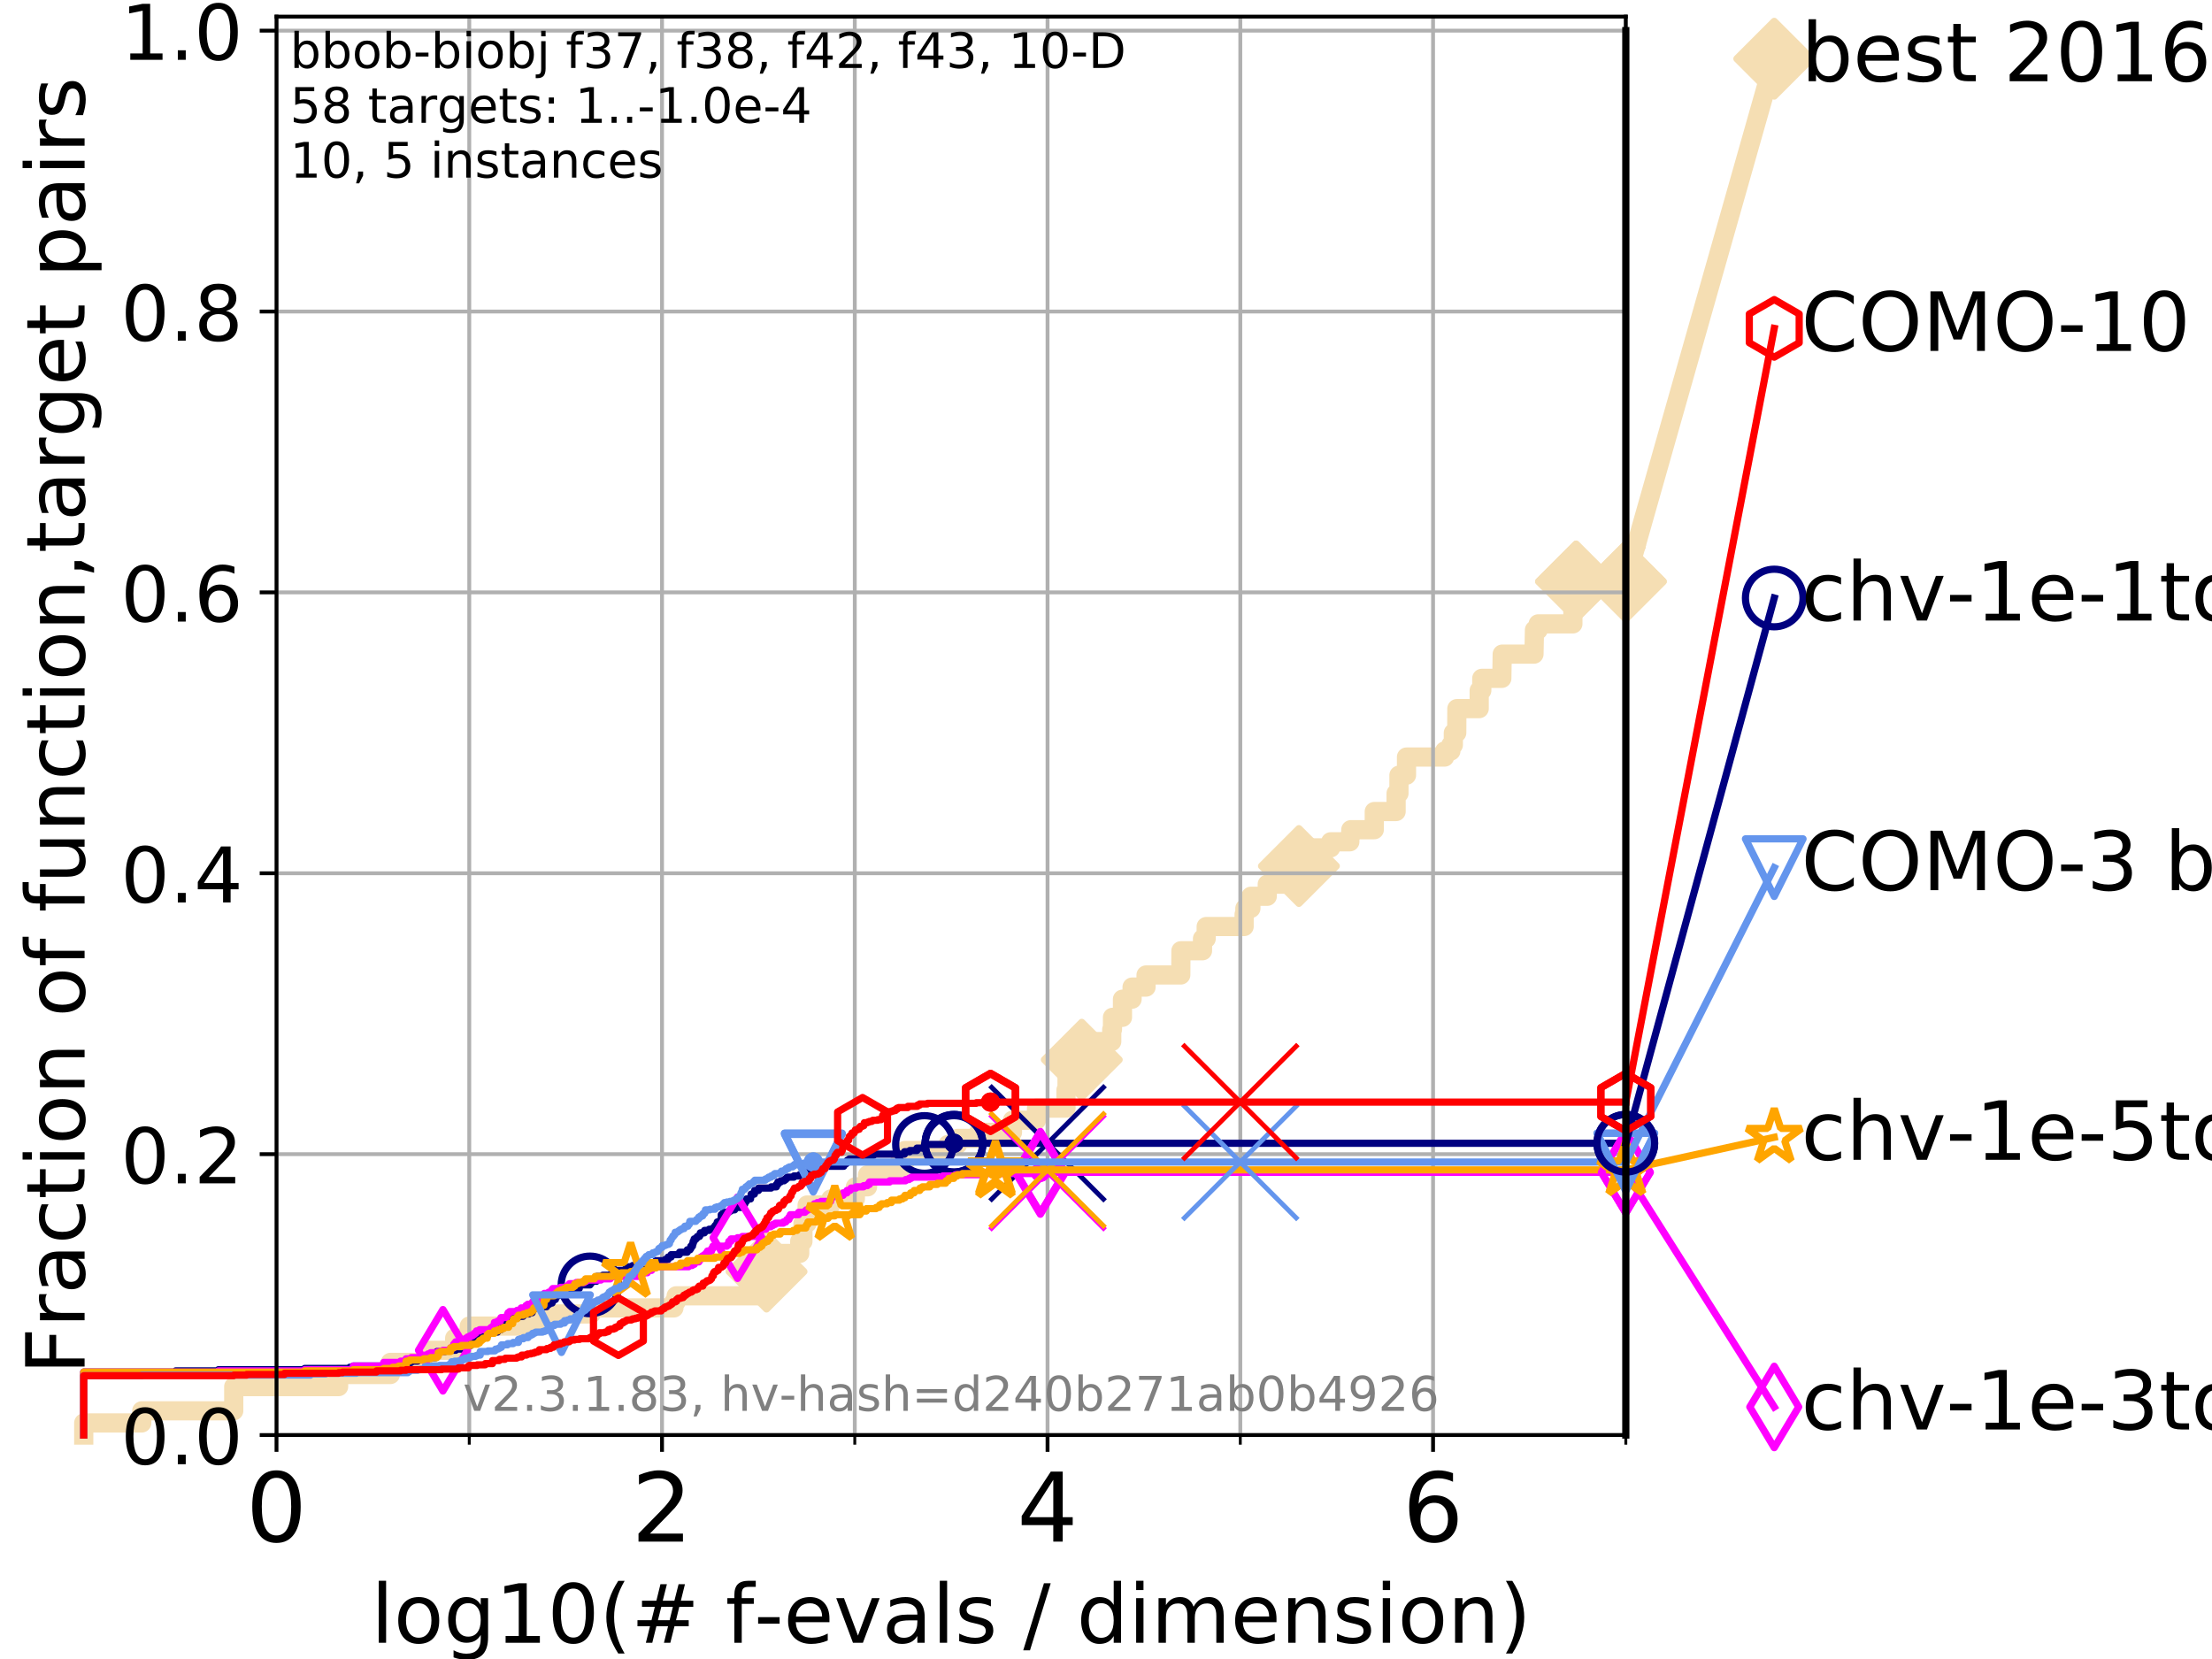 <?xml version="1.0" encoding="utf-8" standalone="no"?>
<!DOCTYPE svg PUBLIC "-//W3C//DTD SVG 1.1//EN"
  "http://www.w3.org/Graphics/SVG/1.1/DTD/svg11.dtd">
<!-- Created with matplotlib (https://matplotlib.org/) -->
<svg height="345.6pt" version="1.1" viewBox="0 0 460.8 345.6" width="460.8pt" xmlns="http://www.w3.org/2000/svg" xmlns:xlink="http://www.w3.org/1999/xlink">
 <defs>
  <style type="text/css">
*{stroke-linecap:butt;stroke-linejoin:round;}
  </style>
 </defs>
 <g id="figure_1">
  <g id="patch_1">
   <path d="M 0 345.6 
L 460.8 345.6 
L 460.8 0 
L 0 0 
z
" style="fill:#ffffff;"/>
  </g>
  <g id="axes_1">
   <g id="patch_2">
    <path d="M 57.6 298.944 
L 338.688 298.944 
L 338.688 3.456 
L 57.6 3.456 
z
" style="fill:#ffffff;"/>
   </g>
   <g id="line2d_1">
    <path d="M 17.445 298.944 
L 17.445 296.422 
L 29.533 296.422 
L 29.533 293.9 
L 48.692 293.9 
L 48.692 288.856 
L 70.539 288.856 
L 70.539 286.334 
L 81.334 286.334 
L 81.334 283.811 
L 89.135 283.811 
L 89.135 281.289 
L 94.715 281.289 
L 94.715 278.767 
L 97.755 278.767 
L 97.755 276.245 
L 111.426 276.245 
L 111.426 273.723 
L 123.152 273.723 
L 123.152 272.462 
L 140.394 272.462 
L 140.394 271.201 
L 140.856 271.201 
L 140.856 269.94 
L 159.288 269.94 
L 159.288 268.679 
L 159.683 268.679 
L 159.683 264.896 
L 162.017 264.896 
L 162.017 261.113 
L 166.595 261.113 
L 166.595 258.591 
L 167.269 258.591 
L 167.269 254.807 
L 168.141 254.807 
L 168.141 251.024 
L 173.082 251.024 
L 173.082 249.763 
L 178.188 249.763 
L 178.188 247.241 
L 180.73 247.241 
L 180.73 244.719 
L 187.315 244.719 
L 187.315 242.197 
L 188.481 242.197 
L 188.481 239.675 
L 197.469 239.675 
L 197.469 238.414 
L 199.49 238.414 
L 199.49 237.153 
L 203.884 237.153 
L 203.884 235.892 
L 210.918 235.892 
L 210.918 233.37 
L 215.925 233.37 
L 215.925 230.848 
L 222.067 230.848 
L 222.067 227.064 
L 222.285 227.064 
L 222.285 224.542 
L 222.989 224.542 
L 222.989 220.759 
L 225.353 220.759 
L 225.353 216.976 
L 231.596 216.976 
L 231.596 214.454 
L 231.749 214.454 
L 231.749 211.932 
L 233.83 211.932 
L 233.83 208.149 
L 235.833 208.149 
L 235.833 205.627 
L 238.746 205.627 
L 238.746 203.105 
L 245.977 203.105 
L 246.01 198.06 
L 250.504 198.06 
L 250.504 195.538 
L 251.271 195.538 
L 251.271 193.016 
L 259.173 193.016 
L 259.173 190.494 
L 259.331 190.494 
L 259.331 189.233 
L 260.585 189.233 
L 260.585 186.711 
L 263.995 186.711 
L 263.995 184.189 
L 270.587 184.189 
L 270.587 180.406 
L 271.016 180.406 
L 271.016 177.884 
L 273.659 177.884 
L 273.659 176.623 
L 277.204 176.623 
L 277.204 175.362 
L 281.193 175.362 
L 281.193 174.101 
L 281.399 174.101 
L 281.399 172.84 
L 286.287 172.84 
L 286.287 169.056 
L 290.835 169.056 
L 290.835 165.273 
L 291.428 165.273 
L 291.428 161.49 
L 292.996 161.49 
L 292.996 157.707 
L 300.942 157.707 
L 300.942 156.446 
L 302.246 156.446 
L 302.246 155.185 
L 302.757 155.185 
L 302.757 152.663 
L 303.466 152.663 
L 303.493 147.619 
L 308.144 147.619 
L 308.144 143.835 
L 308.683 143.835 
L 308.683 141.313 
L 312.859 141.313 
L 312.937 136.269 
L 319.556 136.269 
L 319.656 131.225 
L 320.432 131.225 
L 320.432 129.964 
L 327.662 129.964 
L 327.662 126.181 
L 328.029 126.181 
L 328.029 124.92 
L 328.319 124.92 
L 328.319 121.137 
L 338.688 121.137 
L 338.688 121.137 
" style="fill:none;stroke:#f5deb3;stroke-linecap:square;stroke-width:4;"/>
   </g>
   <g id="line2d_2">
    <defs>
     <path d="M 0 7.778 
L 7.778 0 
L 0 -7.778 
L -7.778 0 
z
" id="mb32865b90a" style="stroke:#f5deb3;stroke-linejoin:miter;stroke-width:1.5;"/>
    </defs>
    <g>
     <use style="fill:#f5deb3;stroke:#f5deb3;stroke-linejoin:miter;stroke-width:1.5;" x="159.683" xlink:href="#mb32865b90a" y="264.896"/>
     <use style="fill:#f5deb3;stroke:#f5deb3;stroke-linejoin:miter;stroke-width:1.5;" x="225.353" xlink:href="#mb32865b90a" y="220.759"/>
     <use style="fill:#f5deb3;stroke:#f5deb3;stroke-linejoin:miter;stroke-width:1.5;" x="270.587" xlink:href="#mb32865b90a" y="180.406"/>
     <use style="fill:#f5deb3;stroke:#f5deb3;stroke-linejoin:miter;stroke-width:1.5;" x="328.319" xlink:href="#mb32865b90a" y="121.137"/>
     <use style="fill:#f5deb3;stroke:#f5deb3;stroke-linejoin:miter;stroke-width:1.5;" x="328.319" xlink:href="#mb32865b90a" y="121.137"/>
     <use style="fill:#f5deb3;stroke:#f5deb3;stroke-linejoin:miter;stroke-width:1.5;" x="338.688" xlink:href="#mb32865b90a" y="121.137"/>
    </g>
   </g>
   <g id="line2d_3">
    <path style="fill:none;stroke:#f5deb3;stroke-linecap:square;stroke-width:4;"/>
    <g/>
   </g>
   <g id="line2d_4">
    <path d="M 338.688 121.137 
L 369.608 12.233 
" style="fill:none;stroke:#f5deb3;stroke-linecap:square;stroke-width:4;"/>
    <g>
     <use style="fill:#f5deb3;stroke:#f5deb3;stroke-linejoin:miter;stroke-width:1.5;" x="338.688" xlink:href="#mb32865b90a" y="121.137"/>
     <use style="fill:#f5deb3;stroke:#f5deb3;stroke-linejoin:miter;stroke-width:1.5;" x="369.608" xlink:href="#mb32865b90a" y="12.233"/>
    </g>
   </g>
   <g id="matplotlib.axis_1">
    <g id="xtick_1">
     <g id="line2d_5">
      <path clip-path="url(#p4f7e2e3b1a)" d="M 57.6 298.944 
L 57.6 3.456 
" style="fill:none;stroke:#b0b0b0;stroke-linecap:square;stroke-width:0.8;"/>
     </g>
     <g id="line2d_6">
      <defs>
       <path d="M 0 0 
L 0 3.5 
" id="mba600296a8" style="stroke:#000000;stroke-width:0.8;"/>
      </defs>
      <g>
       <use style="stroke:#000000;stroke-width:0.8;" x="57.6" xlink:href="#mba600296a8" y="298.944"/>
      </g>
     </g>
     <g id="text_1">
      <!-- 0 -->
      <defs>
       <path d="M 31.781 66.406 
Q 24.172 66.406 20.328 58.906 
Q 16.5 51.422 16.5 36.375 
Q 16.5 21.391 20.328 13.891 
Q 24.172 6.391 31.781 6.391 
Q 39.453 6.391 43.281 13.891 
Q 47.125 21.391 47.125 36.375 
Q 47.125 51.422 43.281 58.906 
Q 39.453 66.406 31.781 66.406 
z
M 31.781 74.219 
Q 44.047 74.219 50.516 64.516 
Q 56.984 54.828 56.984 36.375 
Q 56.984 17.969 50.516 8.266 
Q 44.047 -1.422 31.781 -1.422 
Q 19.531 -1.422 13.062 8.266 
Q 6.594 17.969 6.594 36.375 
Q 6.594 54.828 13.062 64.516 
Q 19.531 74.219 31.781 74.219 
z
" id="DejaVuSans-48"/>
      </defs>
      <g transform="translate(51.237 321.141)scale(0.2 -0.2)">
       <use xlink:href="#DejaVuSans-48"/>
      </g>
     </g>
    </g>
    <g id="xtick_2">
     <g id="line2d_7">
      <path clip-path="url(#p4f7e2e3b1a)" d="M 137.911 298.944 
L 137.911 3.456 
" style="fill:none;stroke:#b0b0b0;stroke-linecap:square;stroke-width:0.8;"/>
     </g>
     <g id="line2d_8">
      <g>
       <use style="stroke:#000000;stroke-width:0.8;" x="137.911" xlink:href="#mba600296a8" y="298.944"/>
      </g>
     </g>
     <g id="text_2">
      <!-- 2 -->
      <defs>
       <path d="M 19.188 8.297 
L 53.609 8.297 
L 53.609 0 
L 7.328 0 
L 7.328 8.297 
Q 12.938 14.109 22.625 23.891 
Q 32.328 33.688 34.812 36.531 
Q 39.547 41.844 41.422 45.531 
Q 43.312 49.219 43.312 52.781 
Q 43.312 58.594 39.234 62.25 
Q 35.156 65.922 28.609 65.922 
Q 23.969 65.922 18.812 64.312 
Q 13.672 62.703 7.812 59.422 
L 7.812 69.391 
Q 13.766 71.781 18.938 73 
Q 24.125 74.219 28.422 74.219 
Q 39.75 74.219 46.484 68.547 
Q 53.219 62.891 53.219 53.422 
Q 53.219 48.922 51.531 44.891 
Q 49.859 40.875 45.406 35.406 
Q 44.188 33.984 37.641 27.219 
Q 31.109 20.453 19.188 8.297 
z
" id="DejaVuSans-50"/>
      </defs>
      <g transform="translate(131.548 321.141)scale(0.2 -0.2)">
       <use xlink:href="#DejaVuSans-50"/>
      </g>
     </g>
    </g>
    <g id="xtick_3">
     <g id="line2d_9">
      <path clip-path="url(#p4f7e2e3b1a)" d="M 218.222 298.944 
L 218.222 3.456 
" style="fill:none;stroke:#b0b0b0;stroke-linecap:square;stroke-width:0.8;"/>
     </g>
     <g id="line2d_10">
      <g>
       <use style="stroke:#000000;stroke-width:0.8;" x="218.222" xlink:href="#mba600296a8" y="298.944"/>
      </g>
     </g>
     <g id="text_3">
      <!-- 4 -->
      <defs>
       <path d="M 37.797 64.312 
L 12.891 25.391 
L 37.797 25.391 
z
M 35.203 72.906 
L 47.609 72.906 
L 47.609 25.391 
L 58.016 25.391 
L 58.016 17.188 
L 47.609 17.188 
L 47.609 0 
L 37.797 0 
L 37.797 17.188 
L 4.891 17.188 
L 4.891 26.703 
z
" id="DejaVuSans-52"/>
      </defs>
      <g transform="translate(211.859 321.141)scale(0.2 -0.2)">
       <use xlink:href="#DejaVuSans-52"/>
      </g>
     </g>
    </g>
    <g id="xtick_4">
     <g id="line2d_11">
      <path clip-path="url(#p4f7e2e3b1a)" d="M 298.533 298.944 
L 298.533 3.456 
" style="fill:none;stroke:#b0b0b0;stroke-linecap:square;stroke-width:0.8;"/>
     </g>
     <g id="line2d_12">
      <g>
       <use style="stroke:#000000;stroke-width:0.8;" x="298.533" xlink:href="#mba600296a8" y="298.944"/>
      </g>
     </g>
     <g id="text_4">
      <!-- 6 -->
      <defs>
       <path d="M 33.016 40.375 
Q 26.375 40.375 22.484 35.828 
Q 18.609 31.297 18.609 23.391 
Q 18.609 15.531 22.484 10.953 
Q 26.375 6.391 33.016 6.391 
Q 39.656 6.391 43.531 10.953 
Q 47.406 15.531 47.406 23.391 
Q 47.406 31.297 43.531 35.828 
Q 39.656 40.375 33.016 40.375 
z
M 52.594 71.297 
L 52.594 62.312 
Q 48.875 64.062 45.094 64.984 
Q 41.312 65.922 37.594 65.922 
Q 27.828 65.922 22.672 59.328 
Q 17.531 52.734 16.797 39.406 
Q 19.672 43.656 24.016 45.922 
Q 28.375 48.188 33.594 48.188 
Q 44.578 48.188 50.953 41.516 
Q 57.328 34.859 57.328 23.391 
Q 57.328 12.156 50.688 5.359 
Q 44.047 -1.422 33.016 -1.422 
Q 20.359 -1.422 13.672 8.266 
Q 6.984 17.969 6.984 36.375 
Q 6.984 53.656 15.188 63.938 
Q 23.391 74.219 37.203 74.219 
Q 40.922 74.219 44.703 73.484 
Q 48.484 72.75 52.594 71.297 
z
" id="DejaVuSans-54"/>
      </defs>
      <g transform="translate(292.17 321.141)scale(0.2 -0.2)">
       <use xlink:href="#DejaVuSans-54"/>
      </g>
     </g>
    </g>
    <g id="xtick_5">
     <g id="line2d_13">
      <path clip-path="url(#p4f7e2e3b1a)" d="M 97.755 298.944 
L 97.755 3.456 
" style="fill:none;stroke:#b0b0b0;stroke-linecap:square;stroke-width:0.8;"/>
     </g>
     <g id="line2d_14">
      <defs>
       <path d="M 0 0 
L 0 2 
" id="ma3a37525cd" style="stroke:#000000;stroke-width:0.6;"/>
      </defs>
      <g>
       <use style="stroke:#000000;stroke-width:0.6;" x="97.755" xlink:href="#ma3a37525cd" y="298.944"/>
      </g>
     </g>
    </g>
    <g id="xtick_6">
     <g id="line2d_15">
      <path clip-path="url(#p4f7e2e3b1a)" d="M 178.066 298.944 
L 178.066 3.456 
" style="fill:none;stroke:#b0b0b0;stroke-linecap:square;stroke-width:0.8;"/>
     </g>
     <g id="line2d_16">
      <g>
       <use style="stroke:#000000;stroke-width:0.6;" x="178.066" xlink:href="#ma3a37525cd" y="298.944"/>
      </g>
     </g>
    </g>
    <g id="xtick_7">
     <g id="line2d_17">
      <path clip-path="url(#p4f7e2e3b1a)" d="M 258.377 298.944 
L 258.377 3.456 
" style="fill:none;stroke:#b0b0b0;stroke-linecap:square;stroke-width:0.8;"/>
     </g>
     <g id="line2d_18">
      <g>
       <use style="stroke:#000000;stroke-width:0.6;" x="258.377" xlink:href="#ma3a37525cd" y="298.944"/>
      </g>
     </g>
    </g>
    <g id="xtick_8">
     <g id="line2d_19">
      <path clip-path="url(#p4f7e2e3b1a)" d="M 338.688 298.944 
L 338.688 3.456 
" style="fill:none;stroke:#b0b0b0;stroke-linecap:square;stroke-width:0.8;"/>
     </g>
     <g id="line2d_20">
      <g>
       <use style="stroke:#000000;stroke-width:0.6;" x="338.688" xlink:href="#ma3a37525cd" y="298.944"/>
      </g>
     </g>
    </g>
    <g id="text_5">
     <!-- log10(# f-evals / dimension) -->
     <defs>
      <path d="M 9.422 75.984 
L 18.406 75.984 
L 18.406 0 
L 9.422 0 
z
" id="DejaVuSans-108"/>
      <path d="M 30.609 48.391 
Q 23.391 48.391 19.188 42.75 
Q 14.984 37.109 14.984 27.297 
Q 14.984 17.484 19.156 11.844 
Q 23.344 6.203 30.609 6.203 
Q 37.797 6.203 41.984 11.859 
Q 46.188 17.531 46.188 27.297 
Q 46.188 37.016 41.984 42.703 
Q 37.797 48.391 30.609 48.391 
z
M 30.609 56 
Q 42.328 56 49.016 48.375 
Q 55.719 40.766 55.719 27.297 
Q 55.719 13.875 49.016 6.219 
Q 42.328 -1.422 30.609 -1.422 
Q 18.844 -1.422 12.172 6.219 
Q 5.516 13.875 5.516 27.297 
Q 5.516 40.766 12.172 48.375 
Q 18.844 56 30.609 56 
z
" id="DejaVuSans-111"/>
      <path d="M 45.406 27.984 
Q 45.406 37.75 41.375 43.109 
Q 37.359 48.484 30.078 48.484 
Q 22.859 48.484 18.828 43.109 
Q 14.797 37.75 14.797 27.984 
Q 14.797 18.266 18.828 12.891 
Q 22.859 7.516 30.078 7.516 
Q 37.359 7.516 41.375 12.891 
Q 45.406 18.266 45.406 27.984 
z
M 54.391 6.781 
Q 54.391 -7.172 48.188 -13.984 
Q 42 -20.797 29.203 -20.797 
Q 24.469 -20.797 20.266 -20.094 
Q 16.062 -19.391 12.109 -17.922 
L 12.109 -9.188 
Q 16.062 -11.328 19.922 -12.344 
Q 23.781 -13.375 27.781 -13.375 
Q 36.625 -13.375 41.016 -8.766 
Q 45.406 -4.156 45.406 5.172 
L 45.406 9.625 
Q 42.625 4.781 38.281 2.391 
Q 33.938 0 27.875 0 
Q 17.828 0 11.672 7.656 
Q 5.516 15.328 5.516 27.984 
Q 5.516 40.672 11.672 48.328 
Q 17.828 56 27.875 56 
Q 33.938 56 38.281 53.609 
Q 42.625 51.219 45.406 46.391 
L 45.406 54.688 
L 54.391 54.688 
z
" id="DejaVuSans-103"/>
      <path d="M 12.406 8.297 
L 28.516 8.297 
L 28.516 63.922 
L 10.984 60.406 
L 10.984 69.391 
L 28.422 72.906 
L 38.281 72.906 
L 38.281 8.297 
L 54.391 8.297 
L 54.391 0 
L 12.406 0 
z
" id="DejaVuSans-49"/>
      <path d="M 31 75.875 
Q 24.469 64.656 21.281 53.656 
Q 18.109 42.672 18.109 31.391 
Q 18.109 20.125 21.312 9.062 
Q 24.516 -2 31 -13.188 
L 23.188 -13.188 
Q 15.875 -1.703 12.234 9.375 
Q 8.594 20.453 8.594 31.391 
Q 8.594 42.281 12.203 53.312 
Q 15.828 64.359 23.188 75.875 
z
" id="DejaVuSans-40"/>
      <path d="M 51.125 44 
L 36.922 44 
L 32.812 27.688 
L 47.125 27.688 
z
M 43.797 71.781 
L 38.719 51.516 
L 52.984 51.516 
L 58.109 71.781 
L 65.922 71.781 
L 60.891 51.516 
L 76.125 51.516 
L 76.125 44 
L 58.984 44 
L 54.984 27.688 
L 70.516 27.688 
L 70.516 20.219 
L 53.078 20.219 
L 48 0 
L 40.188 0 
L 45.219 20.219 
L 30.906 20.219 
L 25.875 0 
L 18.016 0 
L 23.094 20.219 
L 7.719 20.219 
L 7.719 27.688 
L 24.906 27.688 
L 29 44 
L 13.281 44 
L 13.281 51.516 
L 30.906 51.516 
L 35.891 71.781 
z
" id="DejaVuSans-35"/>
      <path id="DejaVuSans-32"/>
      <path d="M 37.109 75.984 
L 37.109 68.5 
L 28.516 68.5 
Q 23.688 68.5 21.797 66.547 
Q 19.922 64.594 19.922 59.516 
L 19.922 54.688 
L 34.719 54.688 
L 34.719 47.703 
L 19.922 47.703 
L 19.922 0 
L 10.891 0 
L 10.891 47.703 
L 2.297 47.703 
L 2.297 54.688 
L 10.891 54.688 
L 10.891 58.5 
Q 10.891 67.625 15.141 71.797 
Q 19.391 75.984 28.609 75.984 
z
" id="DejaVuSans-102"/>
      <path d="M 4.891 31.391 
L 31.203 31.391 
L 31.203 23.391 
L 4.891 23.391 
z
" id="DejaVuSans-45"/>
      <path d="M 56.203 29.594 
L 56.203 25.203 
L 14.891 25.203 
Q 15.484 15.922 20.484 11.062 
Q 25.484 6.203 34.422 6.203 
Q 39.594 6.203 44.453 7.469 
Q 49.312 8.734 54.109 11.281 
L 54.109 2.781 
Q 49.266 0.734 44.188 -0.344 
Q 39.109 -1.422 33.891 -1.422 
Q 20.797 -1.422 13.156 6.188 
Q 5.516 13.812 5.516 26.812 
Q 5.516 40.234 12.766 48.109 
Q 20.016 56 32.328 56 
Q 43.359 56 49.781 48.891 
Q 56.203 41.797 56.203 29.594 
z
M 47.219 32.234 
Q 47.125 39.594 43.094 43.984 
Q 39.062 48.391 32.422 48.391 
Q 24.906 48.391 20.391 44.141 
Q 15.875 39.891 15.188 32.172 
z
" id="DejaVuSans-101"/>
      <path d="M 2.984 54.688 
L 12.5 54.688 
L 29.594 8.797 
L 46.688 54.688 
L 56.203 54.688 
L 35.688 0 
L 23.484 0 
z
" id="DejaVuSans-118"/>
      <path d="M 34.281 27.484 
Q 23.391 27.484 19.188 25 
Q 14.984 22.516 14.984 16.5 
Q 14.984 11.719 18.141 8.906 
Q 21.297 6.109 26.703 6.109 
Q 34.188 6.109 38.703 11.406 
Q 43.219 16.703 43.219 25.484 
L 43.219 27.484 
z
M 52.203 31.203 
L 52.203 0 
L 43.219 0 
L 43.219 8.297 
Q 40.141 3.328 35.547 0.953 
Q 30.953 -1.422 24.312 -1.422 
Q 15.922 -1.422 10.953 3.297 
Q 6 8.016 6 15.922 
Q 6 25.141 12.172 29.828 
Q 18.359 34.516 30.609 34.516 
L 43.219 34.516 
L 43.219 35.406 
Q 43.219 41.609 39.141 45 
Q 35.062 48.391 27.688 48.391 
Q 23 48.391 18.547 47.266 
Q 14.109 46.141 10.016 43.891 
L 10.016 52.203 
Q 14.938 54.109 19.578 55.047 
Q 24.219 56 28.609 56 
Q 40.484 56 46.344 49.844 
Q 52.203 43.703 52.203 31.203 
z
" id="DejaVuSans-97"/>
      <path d="M 44.281 53.078 
L 44.281 44.578 
Q 40.484 46.531 36.375 47.5 
Q 32.281 48.484 27.875 48.484 
Q 21.188 48.484 17.844 46.438 
Q 14.5 44.391 14.5 40.281 
Q 14.5 37.156 16.891 35.375 
Q 19.281 33.594 26.516 31.984 
L 29.594 31.297 
Q 39.156 29.25 43.188 25.516 
Q 47.219 21.781 47.219 15.094 
Q 47.219 7.469 41.188 3.016 
Q 35.156 -1.422 24.609 -1.422 
Q 20.219 -1.422 15.453 -0.562 
Q 10.688 0.297 5.422 2 
L 5.422 11.281 
Q 10.406 8.688 15.234 7.391 
Q 20.062 6.109 24.812 6.109 
Q 31.156 6.109 34.562 8.281 
Q 37.984 10.453 37.984 14.406 
Q 37.984 18.062 35.516 20.016 
Q 33.062 21.969 24.703 23.781 
L 21.578 24.516 
Q 13.234 26.266 9.516 29.906 
Q 5.812 33.547 5.812 39.891 
Q 5.812 47.609 11.281 51.797 
Q 16.75 56 26.812 56 
Q 31.781 56 36.172 55.266 
Q 40.578 54.547 44.281 53.078 
z
" id="DejaVuSans-115"/>
      <path d="M 25.391 72.906 
L 33.688 72.906 
L 8.297 -9.281 
L 0 -9.281 
z
" id="DejaVuSans-47"/>
      <path d="M 45.406 46.391 
L 45.406 75.984 
L 54.391 75.984 
L 54.391 0 
L 45.406 0 
L 45.406 8.203 
Q 42.578 3.328 38.25 0.953 
Q 33.938 -1.422 27.875 -1.422 
Q 17.969 -1.422 11.734 6.484 
Q 5.516 14.406 5.516 27.297 
Q 5.516 40.188 11.734 48.094 
Q 17.969 56 27.875 56 
Q 33.938 56 38.25 53.625 
Q 42.578 51.266 45.406 46.391 
z
M 14.797 27.297 
Q 14.797 17.391 18.875 11.75 
Q 22.953 6.109 30.078 6.109 
Q 37.203 6.109 41.297 11.75 
Q 45.406 17.391 45.406 27.297 
Q 45.406 37.203 41.297 42.844 
Q 37.203 48.484 30.078 48.484 
Q 22.953 48.484 18.875 42.844 
Q 14.797 37.203 14.797 27.297 
z
" id="DejaVuSans-100"/>
      <path d="M 9.422 54.688 
L 18.406 54.688 
L 18.406 0 
L 9.422 0 
z
M 9.422 75.984 
L 18.406 75.984 
L 18.406 64.594 
L 9.422 64.594 
z
" id="DejaVuSans-105"/>
      <path d="M 52 44.188 
Q 55.375 50.25 60.062 53.125 
Q 64.75 56 71.094 56 
Q 79.641 56 84.281 50.016 
Q 88.922 44.047 88.922 33.016 
L 88.922 0 
L 79.891 0 
L 79.891 32.719 
Q 79.891 40.578 77.094 44.375 
Q 74.312 48.188 68.609 48.188 
Q 61.625 48.188 57.562 43.547 
Q 53.516 38.922 53.516 30.906 
L 53.516 0 
L 44.484 0 
L 44.484 32.719 
Q 44.484 40.625 41.703 44.406 
Q 38.922 48.188 33.109 48.188 
Q 26.219 48.188 22.156 43.531 
Q 18.109 38.875 18.109 30.906 
L 18.109 0 
L 9.078 0 
L 9.078 54.688 
L 18.109 54.688 
L 18.109 46.188 
Q 21.188 51.219 25.484 53.609 
Q 29.781 56 35.688 56 
Q 41.656 56 45.828 52.969 
Q 50 49.953 52 44.188 
z
" id="DejaVuSans-109"/>
      <path d="M 54.891 33.016 
L 54.891 0 
L 45.906 0 
L 45.906 32.719 
Q 45.906 40.484 42.875 44.328 
Q 39.844 48.188 33.797 48.188 
Q 26.516 48.188 22.312 43.547 
Q 18.109 38.922 18.109 30.906 
L 18.109 0 
L 9.078 0 
L 9.078 54.688 
L 18.109 54.688 
L 18.109 46.188 
Q 21.344 51.125 25.703 53.562 
Q 30.078 56 35.797 56 
Q 45.219 56 50.047 50.172 
Q 54.891 44.344 54.891 33.016 
z
" id="DejaVuSans-110"/>
      <path d="M 8.016 75.875 
L 15.828 75.875 
Q 23.141 64.359 26.781 53.312 
Q 30.422 42.281 30.422 31.391 
Q 30.422 20.453 26.781 9.375 
Q 23.141 -1.703 15.828 -13.188 
L 8.016 -13.188 
Q 14.5 -2 17.703 9.062 
Q 20.906 20.125 20.906 31.391 
Q 20.906 42.672 17.703 53.656 
Q 14.5 64.656 8.016 75.875 
z
" id="DejaVuSans-41"/>
     </defs>
     <g transform="translate(77.303 342.218)scale(0.17 -0.17)">
      <use xlink:href="#DejaVuSans-108"/>
      <use x="27.783" xlink:href="#DejaVuSans-111"/>
      <use x="88.965" xlink:href="#DejaVuSans-103"/>
      <use x="152.441" xlink:href="#DejaVuSans-49"/>
      <use x="216.064" xlink:href="#DejaVuSans-48"/>
      <use x="279.688" xlink:href="#DejaVuSans-40"/>
      <use x="318.701" xlink:href="#DejaVuSans-35"/>
      <use x="402.49" xlink:href="#DejaVuSans-32"/>
      <use x="434.277" xlink:href="#DejaVuSans-102"/>
      <use x="469.404" xlink:href="#DejaVuSans-45"/>
      <use x="505.488" xlink:href="#DejaVuSans-101"/>
      <use x="567.012" xlink:href="#DejaVuSans-118"/>
      <use x="626.191" xlink:href="#DejaVuSans-97"/>
      <use x="687.471" xlink:href="#DejaVuSans-108"/>
      <use x="715.254" xlink:href="#DejaVuSans-115"/>
      <use x="767.354" xlink:href="#DejaVuSans-32"/>
      <use x="799.141" xlink:href="#DejaVuSans-47"/>
      <use x="832.832" xlink:href="#DejaVuSans-32"/>
      <use x="864.619" xlink:href="#DejaVuSans-100"/>
      <use x="928.096" xlink:href="#DejaVuSans-105"/>
      <use x="955.879" xlink:href="#DejaVuSans-109"/>
      <use x="1053.291" xlink:href="#DejaVuSans-101"/>
      <use x="1114.814" xlink:href="#DejaVuSans-110"/>
      <use x="1178.193" xlink:href="#DejaVuSans-115"/>
      <use x="1230.293" xlink:href="#DejaVuSans-105"/>
      <use x="1258.076" xlink:href="#DejaVuSans-111"/>
      <use x="1319.258" xlink:href="#DejaVuSans-110"/>
      <use x="1382.637" xlink:href="#DejaVuSans-41"/>
     </g>
    </g>
   </g>
   <g id="matplotlib.axis_2">
    <g id="ytick_1">
     <g id="line2d_21">
      <path clip-path="url(#p4f7e2e3b1a)" d="M 57.6 298.944 
L 338.688 298.944 
" style="fill:none;stroke:#b0b0b0;stroke-linecap:square;stroke-width:0.8;"/>
     </g>
     <g id="line2d_22">
      <defs>
       <path d="M 0 0 
L -3.5 0 
" id="m7d8c7b848c" style="stroke:#000000;stroke-width:0.8;"/>
      </defs>
      <g>
       <use style="stroke:#000000;stroke-width:0.8;" x="57.6" xlink:href="#m7d8c7b848c" y="298.944"/>
      </g>
     </g>
     <g id="text_6">
      <!-- 0.0 -->
      <defs>
       <path d="M 10.688 12.406 
L 21 12.406 
L 21 0 
L 10.688 0 
z
" id="DejaVuSans-46"/>
      </defs>
      <g transform="translate(25.155 305.023)scale(0.16 -0.16)">
       <use xlink:href="#DejaVuSans-48"/>
       <use x="63.623" xlink:href="#DejaVuSans-46"/>
       <use x="95.41" xlink:href="#DejaVuSans-48"/>
      </g>
     </g>
    </g>
    <g id="ytick_2">
     <g id="line2d_23">
      <path clip-path="url(#p4f7e2e3b1a)" d="M 57.6 240.432 
L 338.688 240.432 
" style="fill:none;stroke:#b0b0b0;stroke-linecap:square;stroke-width:0.8;"/>
     </g>
     <g id="line2d_24">
      <g>
       <use style="stroke:#000000;stroke-width:0.8;" x="57.6" xlink:href="#m7d8c7b848c" y="240.432"/>
      </g>
     </g>
     <g id="text_7">
      <!-- 0.2 -->
      <g transform="translate(25.155 246.51)scale(0.16 -0.16)">
       <use xlink:href="#DejaVuSans-48"/>
       <use x="63.623" xlink:href="#DejaVuSans-46"/>
       <use x="95.41" xlink:href="#DejaVuSans-50"/>
      </g>
     </g>
    </g>
    <g id="ytick_3">
     <g id="line2d_25">
      <path clip-path="url(#p4f7e2e3b1a)" d="M 57.6 181.919 
L 338.688 181.919 
" style="fill:none;stroke:#b0b0b0;stroke-linecap:square;stroke-width:0.8;"/>
     </g>
     <g id="line2d_26">
      <g>
       <use style="stroke:#000000;stroke-width:0.8;" x="57.6" xlink:href="#m7d8c7b848c" y="181.919"/>
      </g>
     </g>
     <g id="text_8">
      <!-- 0.4 -->
      <g transform="translate(25.155 187.998)scale(0.16 -0.16)">
       <use xlink:href="#DejaVuSans-48"/>
       <use x="63.623" xlink:href="#DejaVuSans-46"/>
       <use x="95.41" xlink:href="#DejaVuSans-52"/>
      </g>
     </g>
    </g>
    <g id="ytick_4">
     <g id="line2d_27">
      <path clip-path="url(#p4f7e2e3b1a)" d="M 57.6 123.407 
L 338.688 123.407 
" style="fill:none;stroke:#b0b0b0;stroke-linecap:square;stroke-width:0.8;"/>
     </g>
     <g id="line2d_28">
      <g>
       <use style="stroke:#000000;stroke-width:0.8;" x="57.6" xlink:href="#m7d8c7b848c" y="123.407"/>
      </g>
     </g>
     <g id="text_9">
      <!-- 0.6 -->
      <g transform="translate(25.155 129.485)scale(0.16 -0.16)">
       <use xlink:href="#DejaVuSans-48"/>
       <use x="63.623" xlink:href="#DejaVuSans-46"/>
       <use x="95.41" xlink:href="#DejaVuSans-54"/>
      </g>
     </g>
    </g>
    <g id="ytick_5">
     <g id="line2d_29">
      <path clip-path="url(#p4f7e2e3b1a)" d="M 57.6 64.894 
L 338.688 64.894 
" style="fill:none;stroke:#b0b0b0;stroke-linecap:square;stroke-width:0.8;"/>
     </g>
     <g id="line2d_30">
      <g>
       <use style="stroke:#000000;stroke-width:0.8;" x="57.6" xlink:href="#m7d8c7b848c" y="64.894"/>
      </g>
     </g>
     <g id="text_10">
      <!-- 0.8 -->
      <defs>
       <path d="M 31.781 34.625 
Q 24.75 34.625 20.719 30.859 
Q 16.703 27.094 16.703 20.516 
Q 16.703 13.922 20.719 10.156 
Q 24.75 6.391 31.781 6.391 
Q 38.812 6.391 42.859 10.172 
Q 46.922 13.969 46.922 20.516 
Q 46.922 27.094 42.891 30.859 
Q 38.875 34.625 31.781 34.625 
z
M 21.922 38.812 
Q 15.578 40.375 12.031 44.719 
Q 8.5 49.078 8.5 55.328 
Q 8.5 64.062 14.719 69.141 
Q 20.953 74.219 31.781 74.219 
Q 42.672 74.219 48.875 69.141 
Q 55.078 64.062 55.078 55.328 
Q 55.078 49.078 51.531 44.719 
Q 48 40.375 41.703 38.812 
Q 48.828 37.156 52.797 32.312 
Q 56.781 27.484 56.781 20.516 
Q 56.781 9.906 50.312 4.234 
Q 43.844 -1.422 31.781 -1.422 
Q 19.734 -1.422 13.25 4.234 
Q 6.781 9.906 6.781 20.516 
Q 6.781 27.484 10.781 32.312 
Q 14.797 37.156 21.922 38.812 
z
M 18.312 54.391 
Q 18.312 48.734 21.844 45.562 
Q 25.391 42.391 31.781 42.391 
Q 38.141 42.391 41.719 45.562 
Q 45.312 48.734 45.312 54.391 
Q 45.312 60.062 41.719 63.234 
Q 38.141 66.406 31.781 66.406 
Q 25.391 66.406 21.844 63.234 
Q 18.312 60.062 18.312 54.391 
z
" id="DejaVuSans-56"/>
      </defs>
      <g transform="translate(25.155 70.973)scale(0.16 -0.16)">
       <use xlink:href="#DejaVuSans-48"/>
       <use x="63.623" xlink:href="#DejaVuSans-46"/>
       <use x="95.41" xlink:href="#DejaVuSans-56"/>
      </g>
     </g>
    </g>
    <g id="ytick_6">
     <g id="line2d_31">
      <path clip-path="url(#p4f7e2e3b1a)" d="M 57.6 6.382 
L 338.688 6.382 
" style="fill:none;stroke:#b0b0b0;stroke-linecap:square;stroke-width:0.8;"/>
     </g>
     <g id="line2d_32">
      <g>
       <use style="stroke:#000000;stroke-width:0.8;" x="57.6" xlink:href="#m7d8c7b848c" y="6.382"/>
      </g>
     </g>
     <g id="text_11">
      <!-- 1.0 -->
      <g transform="translate(25.155 12.46)scale(0.16 -0.16)">
       <use xlink:href="#DejaVuSans-49"/>
       <use x="63.623" xlink:href="#DejaVuSans-46"/>
       <use x="95.41" xlink:href="#DejaVuSans-48"/>
      </g>
     </g>
    </g>
    <g id="text_12">
     <!-- Fraction of function,target pairs -->
     <defs>
      <path d="M 9.812 72.906 
L 51.703 72.906 
L 51.703 64.594 
L 19.672 64.594 
L 19.672 43.109 
L 48.578 43.109 
L 48.578 34.812 
L 19.672 34.812 
L 19.672 0 
L 9.812 0 
z
" id="DejaVuSans-70"/>
      <path d="M 41.109 46.297 
Q 39.594 47.172 37.812 47.578 
Q 36.031 48 33.891 48 
Q 26.266 48 22.188 43.047 
Q 18.109 38.094 18.109 28.812 
L 18.109 0 
L 9.078 0 
L 9.078 54.688 
L 18.109 54.688 
L 18.109 46.188 
Q 20.953 51.172 25.484 53.578 
Q 30.031 56 36.531 56 
Q 37.453 56 38.578 55.875 
Q 39.703 55.766 41.062 55.516 
z
" id="DejaVuSans-114"/>
      <path d="M 48.781 52.594 
L 48.781 44.188 
Q 44.969 46.297 41.141 47.344 
Q 37.312 48.391 33.406 48.391 
Q 24.656 48.391 19.812 42.844 
Q 14.984 37.312 14.984 27.297 
Q 14.984 17.281 19.812 11.734 
Q 24.656 6.203 33.406 6.203 
Q 37.312 6.203 41.141 7.25 
Q 44.969 8.297 48.781 10.406 
L 48.781 2.094 
Q 45.016 0.344 40.984 -0.531 
Q 36.969 -1.422 32.422 -1.422 
Q 20.062 -1.422 12.781 6.344 
Q 5.516 14.109 5.516 27.297 
Q 5.516 40.672 12.859 48.328 
Q 20.219 56 33.016 56 
Q 37.156 56 41.109 55.141 
Q 45.062 54.297 48.781 52.594 
z
" id="DejaVuSans-99"/>
      <path d="M 18.312 70.219 
L 18.312 54.688 
L 36.812 54.688 
L 36.812 47.703 
L 18.312 47.703 
L 18.312 18.016 
Q 18.312 11.328 20.141 9.422 
Q 21.969 7.516 27.594 7.516 
L 36.812 7.516 
L 36.812 0 
L 27.594 0 
Q 17.188 0 13.234 3.875 
Q 9.281 7.766 9.281 18.016 
L 9.281 47.703 
L 2.688 47.703 
L 2.688 54.688 
L 9.281 54.688 
L 9.281 70.219 
z
" id="DejaVuSans-116"/>
      <path d="M 8.5 21.578 
L 8.5 54.688 
L 17.484 54.688 
L 17.484 21.922 
Q 17.484 14.156 20.5 10.266 
Q 23.531 6.391 29.594 6.391 
Q 36.859 6.391 41.078 11.031 
Q 45.312 15.672 45.312 23.688 
L 45.312 54.688 
L 54.297 54.688 
L 54.297 0 
L 45.312 0 
L 45.312 8.406 
Q 42.047 3.422 37.719 1 
Q 33.406 -1.422 27.688 -1.422 
Q 18.266 -1.422 13.375 4.438 
Q 8.5 10.297 8.5 21.578 
z
M 31.109 56 
z
" id="DejaVuSans-117"/>
      <path d="M 11.719 12.406 
L 22.016 12.406 
L 22.016 4 
L 14.016 -11.625 
L 7.719 -11.625 
L 11.719 4 
z
" id="DejaVuSans-44"/>
      <path d="M 18.109 8.203 
L 18.109 -20.797 
L 9.078 -20.797 
L 9.078 54.688 
L 18.109 54.688 
L 18.109 46.391 
Q 20.953 51.266 25.266 53.625 
Q 29.594 56 35.594 56 
Q 45.562 56 51.781 48.094 
Q 58.016 40.188 58.016 27.297 
Q 58.016 14.406 51.781 6.484 
Q 45.562 -1.422 35.594 -1.422 
Q 29.594 -1.422 25.266 0.953 
Q 20.953 3.328 18.109 8.203 
z
M 48.688 27.297 
Q 48.688 37.203 44.609 42.844 
Q 40.531 48.484 33.406 48.484 
Q 26.266 48.484 22.188 42.844 
Q 18.109 37.203 18.109 27.297 
Q 18.109 17.391 22.188 11.75 
Q 26.266 6.109 33.406 6.109 
Q 40.531 6.109 44.609 11.75 
Q 48.688 17.391 48.688 27.297 
z
" id="DejaVuSans-112"/>
     </defs>
     <g transform="translate(17.62 286.339)rotate(-90)scale(0.17 -0.17)">
      <use xlink:href="#DejaVuSans-70"/>
      <use x="57.41" xlink:href="#DejaVuSans-114"/>
      <use x="98.523" xlink:href="#DejaVuSans-97"/>
      <use x="159.803" xlink:href="#DejaVuSans-99"/>
      <use x="214.783" xlink:href="#DejaVuSans-116"/>
      <use x="253.992" xlink:href="#DejaVuSans-105"/>
      <use x="281.775" xlink:href="#DejaVuSans-111"/>
      <use x="342.957" xlink:href="#DejaVuSans-110"/>
      <use x="406.336" xlink:href="#DejaVuSans-32"/>
      <use x="438.123" xlink:href="#DejaVuSans-111"/>
      <use x="499.305" xlink:href="#DejaVuSans-102"/>
      <use x="534.51" xlink:href="#DejaVuSans-32"/>
      <use x="566.297" xlink:href="#DejaVuSans-102"/>
      <use x="601.502" xlink:href="#DejaVuSans-117"/>
      <use x="664.881" xlink:href="#DejaVuSans-110"/>
      <use x="728.26" xlink:href="#DejaVuSans-99"/>
      <use x="783.24" xlink:href="#DejaVuSans-116"/>
      <use x="822.449" xlink:href="#DejaVuSans-105"/>
      <use x="850.232" xlink:href="#DejaVuSans-111"/>
      <use x="911.414" xlink:href="#DejaVuSans-110"/>
      <use x="974.793" xlink:href="#DejaVuSans-44"/>
      <use x="1006.58" xlink:href="#DejaVuSans-116"/>
      <use x="1045.789" xlink:href="#DejaVuSans-97"/>
      <use x="1107.068" xlink:href="#DejaVuSans-114"/>
      <use x="1148.166" xlink:href="#DejaVuSans-103"/>
      <use x="1211.643" xlink:href="#DejaVuSans-101"/>
      <use x="1273.166" xlink:href="#DejaVuSans-116"/>
      <use x="1312.375" xlink:href="#DejaVuSans-32"/>
      <use x="1344.162" xlink:href="#DejaVuSans-112"/>
      <use x="1407.639" xlink:href="#DejaVuSans-97"/>
      <use x="1468.918" xlink:href="#DejaVuSans-105"/>
      <use x="1496.701" xlink:href="#DejaVuSans-114"/>
      <use x="1537.814" xlink:href="#DejaVuSans-115"/>
     </g>
    </g>
   </g>
   <g id="line2d_33">
    <defs>
     <path d="M 0 1.5 
C 0.398 1.5 0.779 1.342 1.061 1.061 
C 1.342 0.779 1.5 0.398 1.5 0 
C 1.5 -0.398 1.342 -0.779 1.061 -1.061 
C 0.779 -1.342 0.398 -1.5 0 -1.5 
C -0.398 -1.5 -0.779 -1.342 -1.061 -1.061 
C -1.342 -0.779 -1.5 -0.398 -1.5 0 
C -1.5 0.398 -1.342 0.779 -1.061 1.061 
C -0.779 1.342 -0.398 1.5 0 1.5 
z
" id="m63b20a5214" style="stroke:#f5deb3;"/>
    </defs>
    <g>
     <use style="fill:#f5deb3;stroke:#f5deb3;" x="340.863" xlink:href="#m63b20a5214" y="113.57"/>
     <use style="fill:#f5deb3;stroke:#f5deb3;" x="340.863" xlink:href="#m63b20a5214" y="113.57"/>
    </g>
   </g>
   <g id="line2d_34">
    <defs>
     <path d="M 0 1.5 
C 0.398 1.5 0.779 1.342 1.061 1.061 
C 1.342 0.779 1.5 0.398 1.5 0 
C 1.5 -0.398 1.342 -0.779 1.061 -1.061 
C 0.779 -1.342 0.398 -1.5 0 -1.5 
C -0.398 -1.5 -0.779 -1.342 -1.061 -1.061 
C -1.342 -0.779 -1.5 -0.398 -1.5 0 
C -1.5 0.398 -1.342 0.779 -1.061 1.061 
C -0.779 1.342 -0.398 1.5 0 1.5 
z
" id="m96d2bf1333" style="stroke:#000080;"/>
    </defs>
    <g>
     <use style="fill:#000080;stroke:#000080;" x="198.728" xlink:href="#m96d2bf1333" y="238.162"/>
     <use style="fill:#000080;stroke:#000080;" x="198.728" xlink:href="#m96d2bf1333" y="238.162"/>
    </g>
   </g>
   <g id="line2d_35">
    <path d="M 17.445 298.944 
L 17.445 285.829 
L 36.604 285.829 
L 36.604 285.577 
L 45.512 285.577 
L 45.512 285.325 
L 63.468 285.325 
L 63.468 285.073 
L 72.868 285.073 
L 72.868 284.82 
L 73.579 284.82 
L 73.579 284.568 
L 79.939 284.568 
L 79.939 284.316 
L 84.588 284.316 
L 84.588 284.064 
L 85.315 284.064 
L 85.315 283.811 
L 85.667 283.811 
L 85.667 283.559 
L 87.01 283.559 
L 87.01 283.307 
L 88.256 283.307 
L 88.256 282.803 
L 90.771 282.803 
L 90.771 282.298 
L 91.03 282.298 
L 91.03 281.542 
L 92.738 281.542 
L 92.738 281.289 
L 94.921 281.289 
L 94.921 281.037 
L 96.111 281.037 
L 96.111 280.785 
L 96.49 280.785 
L 96.49 280.533 
L 97.044 280.533 
L 97.044 280.281 
L 98.101 280.281 
L 98.101 279.524 
L 98.271 279.524 
L 98.271 279.272 
L 98.772 279.272 
L 98.772 279.019 
L 99.098 279.019 
L 99.098 278.767 
L 99.732 278.767 
L 99.732 278.515 
L 99.887 278.515 
L 99.887 278.263 
L 101.507 278.263 
L 101.507 278.011 
L 101.786 278.011 
L 101.786 277.758 
L 102.465 277.758 
L 102.465 277.506 
L 103.623 277.506 
L 103.623 277.254 
L 103.747 277.254 
L 103.747 277.002 
L 104.355 277.002 
L 104.355 276.497 
L 104.826 276.497 
L 104.826 276.245 
L 105.622 276.245 
L 105.622 275.489 
L 105.952 275.489 
L 105.952 275.236 
L 106.699 275.236 
L 106.803 274.732 
L 106.906 274.732 
L 106.906 274.48 
L 107.909 274.48 
L 107.909 274.228 
L 108.949 274.228 
L 108.949 273.723 
L 110.189 273.723 
L 110.189 273.471 
L 110.86 273.471 
L 110.86 272.966 
L 111.105 272.966 
L 111.186 272.462 
L 111.506 272.462 
L 111.506 272.21 
L 113.874 272.21 
L 113.943 271.705 
L 114.419 271.705 
L 114.419 271.453 
L 115.012 271.453 
L 115.077 270.949 
L 115.333 270.949 
L 115.333 270.697 
L 115.711 270.697 
L 115.711 270.192 
L 115.897 270.192 
L 115.897 269.94 
L 116.323 269.94 
L 116.323 269.688 
L 117.145 269.688 
L 117.145 269.436 
L 117.26 269.436 
L 117.26 269.183 
L 117.654 269.183 
L 117.654 268.931 
L 118.417 268.931 
L 118.417 268.427 
L 120.666 268.427 
L 120.759 267.67 
L 122.906 267.67 
L 122.906 267.418 
L 123.111 267.418 
L 123.152 266.913 
L 124.255 266.913 
L 124.331 265.905 
L 125.577 265.905 
L 125.577 265.652 
L 127.229 265.652 
L 127.229 265.4 
L 127.485 265.4 
L 127.485 265.148 
L 128.047 265.148 
L 128.047 264.896 
L 128.199 264.896 
L 128.199 264.644 
L 130.237 264.644 
L 130.237 264.391 
L 130.585 264.391 
L 130.585 264.139 
L 131.031 264.139 
L 131.031 263.887 
L 131.79 263.887 
L 131.79 263.635 
L 133.216 263.635 
L 133.216 263.383 
L 134.745 263.383 
L 134.745 263.13 
L 136.627 263.13 
L 136.645 262.626 
L 138.578 262.626 
L 138.578 262.374 
L 139.172 262.374 
L 139.172 261.869 
L 139.809 261.869 
L 139.809 261.365 
L 141.521 261.365 
L 141.564 260.86 
L 143.17 260.86 
L 143.17 260.356 
L 143.741 260.356 
L 143.741 260.104 
L 143.915 260.104 
L 143.915 259.599 
L 144.258 259.599 
L 144.258 259.095 
L 144.391 259.095 
L 144.391 258.591 
L 144.606 258.591 
L 144.606 258.086 
L 145.04 258.086 
L 145.04 257.834 
L 145.259 257.834 
L 145.259 257.582 
L 145.722 257.582 
L 145.722 257.33 
L 145.866 257.33 
L 145.888 256.825 
L 146.749 256.825 
L 146.749 256.321 
L 147.72 256.321 
L 147.72 256.068 
L 148.516 256.068 
L 148.516 255.816 
L 148.808 255.816 
L 148.808 255.564 
L 148.966 255.564 
L 148.966 255.312 
L 149.196 255.312 
L 149.196 255.06 
L 149.414 255.06 
L 149.414 254.555 
L 150.103 254.555 
L 150.103 254.051 
L 150.25 254.051 
L 150.25 253.042 
L 150.54 253.042 
L 150.54 252.79 
L 150.833 252.79 
L 150.833 252.538 
L 151.827 252.538 
L 151.827 252.285 
L 152.215 252.285 
L 152.215 252.033 
L 153.047 252.033 
L 153.047 251.529 
L 154.446 251.529 
L 154.5 251.024 
L 155.044 251.024 
L 155.044 250.772 
L 155.174 250.772 
L 155.194 250.268 
L 155.495 250.268 
L 155.495 249.763 
L 156.352 249.763 
L 156.394 249.259 
L 156.473 249.259 
L 156.473 248.754 
L 157.157 248.754 
L 157.192 247.998 
L 158.02 247.998 
L 158.048 247.493 
L 160.652 247.493 
L 160.652 247.241 
L 161.735 247.241 
L 161.735 246.737 
L 162.043 246.737 
L 162.043 246.232 
L 162.632 246.232 
L 162.632 245.98 
L 163.356 245.98 
L 163.356 245.728 
L 163.701 245.728 
L 163.701 245.476 
L 163.954 245.476 
L 163.954 245.223 
L 165.375 245.223 
L 165.375 244.971 
L 166.551 244.971 
L 166.551 244.719 
L 167.433 244.719 
L 167.433 244.215 
L 168.82 244.215 
L 168.82 243.962 
L 170.516 243.962 
L 170.516 243.71 
L 170.899 243.71 
L 170.92 242.954 
L 175.765 242.954 
L 175.765 242.449 
L 176.25 242.449 
L 176.25 242.197 
L 176.519 242.197 
L 176.519 241.693 
L 176.92 241.693 
L 176.92 241.44 
L 179.428 241.44 
L 179.428 241.188 
L 180.162 241.188 
L 180.162 240.684 
L 182.002 240.684 
L 182.002 240.432 
L 188.426 240.432 
L 188.426 239.927 
L 189.521 239.927 
L 189.521 239.675 
L 191.008 239.675 
L 191.008 239.17 
L 192.462 239.17 
L 192.462 238.918 
L 192.586 238.918 
L 192.586 238.414 
L 198.728 238.414 
L 198.728 238.162 
L 338.688 238.162 
L 338.688 238.162 
" style="fill:none;stroke:#000080;stroke-linecap:square;stroke-width:1.5;"/>
   </g>
   <g id="line2d_36">
    <defs>
     <path d="M 0 6 
C 1.591 6 3.117 5.368 4.243 4.243 
C 5.368 3.117 6 1.591 6 0 
C 6 -1.591 5.368 -3.117 4.243 -4.243 
C 3.117 -5.368 1.591 -6 0 -6 
C -1.591 -6 -3.117 -5.368 -4.243 -4.243 
C -5.368 -3.117 -6 -1.591 -6 0 
C -6 1.591 -5.368 3.117 -4.243 4.243 
C -3.117 5.368 -1.591 6 0 6 
z
" id="mce04a28499" style="stroke:#000080;stroke-width:1.5;"/>
    </defs>
    <g>
     <use style="fill-opacity:0;stroke:#000080;stroke-width:1.5;" x="122.906" xlink:href="#mce04a28499" y="267.67"/>
     <use style="fill-opacity:0;stroke:#000080;stroke-width:1.5;" x="192.586" xlink:href="#mce04a28499" y="238.414"/>
     <use style="fill-opacity:0;stroke:#000080;stroke-width:1.5;" x="198.728" xlink:href="#mce04a28499" y="238.414"/>
     <use style="fill-opacity:0;stroke:#000080;stroke-width:1.5;" x="198.728" xlink:href="#mce04a28499" y="238.162"/>
     <use style="fill-opacity:0;stroke:#000080;stroke-width:1.5;" x="198.728" xlink:href="#mce04a28499" y="238.162"/>
     <use style="fill-opacity:0;stroke:#000080;stroke-width:1.5;" x="338.688" xlink:href="#mce04a28499" y="238.162"/>
    </g>
   </g>
   <g id="line2d_37">
    <path style="fill:none;stroke:#000080;stroke-linecap:square;stroke-width:1.5;"/>
    <g/>
   </g>
   <g id="line2d_38">
    <path clip-path="url(#p4f7e2e3b1a)" d="M 218.223 238.162 
" style="fill:none;stroke:#000080;stroke-linecap:square;stroke-width:1.5;"/>
    <defs>
     <path d="M -12 12 
L 12 -12 
M -12 -12 
L 12 12 
" id="m83226c6fbd" style="stroke:#000080;"/>
    </defs>
    <g clip-path="url(#p4f7e2e3b1a)">
     <use style="fill:#000080;stroke:#000080;" x="218.223" xlink:href="#m83226c6fbd" y="238.162"/>
    </g>
   </g>
   <g id="line2d_39">
    <defs>
     <path d="M 0 1.5 
C 0.398 1.5 0.779 1.342 1.061 1.061 
C 1.342 0.779 1.5 0.398 1.5 0 
C 1.5 -0.398 1.342 -0.779 1.061 -1.061 
C 0.779 -1.342 0.398 -1.5 0 -1.5 
C -0.398 -1.5 -0.779 -1.342 -1.061 -1.061 
C -1.342 -0.779 -1.5 -0.398 -1.5 0 
C -1.5 0.398 -1.342 0.779 -1.061 1.061 
C -0.779 1.342 -0.398 1.5 0 1.5 
z
" id="me508949498" style="stroke:#ff00ff;"/>
    </defs>
    <g>
     <use style="fill:#ff00ff;stroke:#ff00ff;" x="216.725" xlink:href="#me508949498" y="244.215"/>
     <use style="fill:#ff00ff;stroke:#ff00ff;" x="216.725" xlink:href="#me508949498" y="244.215"/>
    </g>
   </g>
   <g id="line2d_40">
    <path d="M 17.445 298.944 
L 17.445 285.829 
L 45.512 285.829 
L 45.512 285.577 
L 63.468 285.577 
L 63.468 285.325 
L 73.579 285.325 
L 73.579 284.568 
L 79.939 284.568 
L 79.939 283.811 
L 83.438 283.811 
L 83.438 283.559 
L 84.588 283.559 
L 84.588 283.055 
L 85.667 283.055 
L 85.667 282.803 
L 88.256 282.803 
L 88.256 282.55 
L 88.554 282.55 
L 88.554 282.298 
L 89.135 282.298 
L 89.135 282.046 
L 89.698 282.046 
L 89.698 281.794 
L 91.284 281.794 
L 91.284 281.542 
L 92.267 281.542 
L 92.267 281.289 
L 93.864 281.289 
L 93.864 280.785 
L 94.506 280.785 
L 94.506 280.028 
L 94.715 280.028 
L 94.715 279.776 
L 94.921 279.776 
L 94.921 279.524 
L 95.723 279.524 
L 95.723 279.272 
L 96.111 279.272 
L 96.111 279.019 
L 97.044 279.019 
L 97.044 278.767 
L 97.403 278.767 
L 97.403 278.515 
L 97.929 278.515 
L 97.929 278.263 
L 98.439 278.263 
L 98.439 278.011 
L 98.772 278.011 
L 98.772 277.758 
L 99.098 277.758 
L 99.098 277.506 
L 99.258 277.506 
L 99.258 277.254 
L 99.887 277.254 
L 99.887 277.002 
L 102.06 277.002 
L 102.06 276.75 
L 102.331 276.75 
L 102.331 276.497 
L 102.729 276.497 
L 102.729 276.245 
L 102.859 276.245 
L 102.859 275.993 
L 102.989 275.993 
L 102.989 275.489 
L 103.623 275.489 
L 103.623 275.236 
L 104.235 275.236 
L 104.235 274.732 
L 104.355 274.732 
L 104.355 274.48 
L 105.51 274.48 
L 105.51 274.228 
L 105.622 274.228 
L 105.733 273.723 
L 105.843 273.723 
L 105.843 273.471 
L 106.169 273.471 
L 106.169 273.219 
L 107.713 273.219 
L 107.713 272.966 
L 108.389 272.966 
L 108.389 272.714 
L 108.578 272.714 
L 108.578 272.462 
L 109.402 272.462 
L 109.402 272.21 
L 109.58 272.21 
L 109.58 271.958 
L 109.93 271.958 
L 109.93 271.705 
L 110.942 271.705 
L 110.942 271.201 
L 111.186 271.201 
L 111.186 270.949 
L 111.663 270.949 
L 111.663 270.697 
L 112.205 270.697 
L 112.281 270.192 
L 112.581 270.192 
L 112.581 269.94 
L 113.168 269.94 
L 113.168 269.688 
L 113.383 269.688 
L 113.383 269.436 
L 114.284 269.436 
L 114.284 269.183 
L 114.882 269.183 
L 114.947 268.679 
L 115.141 268.679 
L 115.141 268.427 
L 116.739 268.427 
L 116.739 268.175 
L 117.985 268.175 
L 117.985 267.922 
L 118.417 267.922 
L 118.417 267.67 
L 118.629 267.67 
L 118.629 267.418 
L 120.045 267.418 
L 120.045 267.166 
L 121.712 267.166 
L 121.712 266.913 
L 122.148 266.913 
L 122.148 266.661 
L 125.183 266.661 
L 125.183 266.409 
L 127.133 266.409 
L 127.133 265.905 
L 133.171 265.905 
L 133.171 265.652 
L 133.645 265.652 
L 133.645 265.4 
L 133.932 265.4 
L 133.932 265.148 
L 134.849 265.148 
L 134.849 264.644 
L 135.741 264.644 
L 135.741 263.887 
L 143.452 263.887 
L 143.452 263.635 
L 144.173 263.635 
L 144.173 263.383 
L 144.641 263.383 
L 144.701 262.878 
L 145.599 262.878 
L 145.599 262.374 
L 145.965 262.374 
L 145.965 261.869 
L 146.356 261.869 
L 146.356 261.617 
L 146.749 261.617 
L 146.749 261.365 
L 147.051 261.365 
L 147.051 261.113 
L 147.236 261.113 
L 147.236 260.86 
L 147.389 260.86 
L 147.389 260.608 
L 148.239 260.608 
L 148.239 260.104 
L 148.497 260.104 
L 148.507 259.599 
L 151.43 259.599 
L 151.43 259.347 
L 151.756 259.347 
L 151.827 258.591 
L 152.284 258.591 
L 152.284 258.086 
L 153.644 258.086 
L 153.644 257.834 
L 154.628 257.834 
L 154.628 257.582 
L 157.58 257.582 
L 157.58 257.077 
L 158.201 257.077 
L 158.201 256.825 
L 158.434 256.825 
L 158.471 256.068 
L 159.563 256.068 
L 159.563 255.564 
L 160.538 255.564 
L 160.538 255.312 
L 160.998 255.312 
L 160.998 255.06 
L 161.502 255.06 
L 161.502 254.807 
L 163.181 254.807 
L 163.181 254.555 
L 163.705 254.555 
L 163.705 254.303 
L 163.903 254.303 
L 163.903 254.051 
L 164.357 254.051 
L 164.357 253.546 
L 164.634 253.546 
L 164.634 253.042 
L 166.365 253.042 
L 166.365 252.538 
L 167.685 252.538 
L 167.685 252.285 
L 167.973 252.285 
L 167.973 252.033 
L 168.431 252.033 
L 168.431 251.781 
L 168.927 251.781 
L 168.927 251.277 
L 169.642 251.277 
L 169.642 250.772 
L 170.237 250.772 
L 170.237 250.52 
L 171.027 250.52 
L 171.027 250.268 
L 173.045 250.268 
L 173.07 249.511 
L 173.413 249.511 
L 173.413 249.259 
L 173.655 249.259 
L 173.655 249.007 
L 175.648 249.007 
L 175.648 248.502 
L 176.443 248.502 
L 176.443 247.998 
L 177.082 247.998 
L 177.082 247.746 
L 177.298 247.746 
L 177.298 247.493 
L 178.34 247.493 
L 178.34 247.241 
L 179.9 247.241 
L 179.9 246.989 
L 180.701 246.989 
L 180.701 246.737 
L 181.12 246.737 
L 181.12 246.232 
L 185.334 246.232 
L 185.334 245.98 
L 188.648 245.98 
L 188.648 245.728 
L 189.358 245.728 
L 189.358 245.476 
L 189.811 245.476 
L 189.811 245.223 
L 196.403 245.223 
L 196.403 244.971 
L 199.012 244.971 
L 199.012 244.719 
L 204.919 244.719 
L 204.919 244.467 
L 216.725 244.467 
L 216.725 244.215 
L 338.688 244.215 
L 338.688 244.215 
" style="fill:none;stroke:#ff00ff;stroke-linecap:square;stroke-width:1.5;"/>
   </g>
   <g id="line2d_41">
    <defs>
     <path d="M 0 8.485 
L 5.091 0 
L 0 -8.485 
L -5.091 0 
z
" id="me9cf5ae4a0" style="stroke:#ff00ff;stroke-linejoin:miter;stroke-width:1.5;"/>
    </defs>
    <g>
     <use style="fill-opacity:0;stroke:#ff00ff;stroke-linejoin:miter;stroke-width:1.5;" x="92.267" xlink:href="#me9cf5ae4a0" y="281.289"/>
     <use style="fill-opacity:0;stroke:#ff00ff;stroke-linejoin:miter;stroke-width:1.5;" x="153.644" xlink:href="#me9cf5ae4a0" y="257.834"/>
     <use style="fill-opacity:0;stroke:#ff00ff;stroke-linejoin:miter;stroke-width:1.5;" x="216.725" xlink:href="#me9cf5ae4a0" y="244.467"/>
     <use style="fill-opacity:0;stroke:#ff00ff;stroke-linejoin:miter;stroke-width:1.5;" x="216.725" xlink:href="#me9cf5ae4a0" y="244.215"/>
     <use style="fill-opacity:0;stroke:#ff00ff;stroke-linejoin:miter;stroke-width:1.5;" x="216.725" xlink:href="#me9cf5ae4a0" y="244.215"/>
     <use style="fill-opacity:0;stroke:#ff00ff;stroke-linejoin:miter;stroke-width:1.5;" x="338.688" xlink:href="#me9cf5ae4a0" y="244.215"/>
    </g>
   </g>
   <g id="line2d_42">
    <path style="fill:none;stroke:#ff00ff;stroke-linecap:square;stroke-width:1.5;"/>
    <g/>
   </g>
   <g id="line2d_43">
    <path clip-path="url(#p4f7e2e3b1a)" d="M 218.223 244.215 
" style="fill:none;stroke:#ff00ff;stroke-linecap:square;stroke-width:1.5;"/>
    <defs>
     <path d="M -12 12 
L 12 -12 
M -12 -12 
L 12 12 
" id="m2f2b74104c" style="stroke:#ff00ff;"/>
    </defs>
    <g clip-path="url(#p4f7e2e3b1a)">
     <use style="fill:#ff00ff;stroke:#ff00ff;" x="218.223" xlink:href="#m2f2b74104c" y="244.215"/>
    </g>
   </g>
   <g id="line2d_44">
    <defs>
     <path d="M 0 1.5 
C 0.398 1.5 0.779 1.342 1.061 1.061 
C 1.342 0.779 1.5 0.398 1.5 0 
C 1.5 -0.398 1.342 -0.779 1.061 -1.061 
C 0.779 -1.342 0.398 -1.5 0 -1.5 
C -0.398 -1.5 -0.779 -1.342 -1.061 -1.061 
C -1.342 -0.779 -1.5 -0.398 -1.5 0 
C -1.5 0.398 -1.342 0.779 -1.061 1.061 
C -0.779 1.342 -0.398 1.5 0 1.5 
z
" id="me9c13c67d2" style="stroke:#ffa500;"/>
    </defs>
    <g>
     <use style="fill:#ffa500;stroke:#ffa500;" x="207.364" xlink:href="#me9c13c67d2" y="243.71"/>
     <use style="fill:#ffa500;stroke:#ffa500;" x="207.364" xlink:href="#me9c13c67d2" y="243.71"/>
    </g>
   </g>
   <g id="line2d_45">
    <path d="M 17.445 298.944 
L 17.445 285.829 
L 63.468 285.829 
L 63.468 285.577 
L 73.579 285.577 
L 73.579 285.325 
L 79.939 285.325 
L 79.939 285.073 
L 81.776 285.073 
L 81.776 284.82 
L 83.037 284.82 
L 83.037 284.568 
L 84.588 284.568 
L 84.588 283.559 
L 85.315 283.559 
L 85.315 283.307 
L 88.256 283.307 
L 88.256 283.055 
L 89.698 283.055 
L 89.698 282.803 
L 91.03 282.803 
L 91.03 282.55 
L 91.284 282.55 
L 91.284 281.794 
L 91.783 281.794 
L 91.783 281.542 
L 93.864 281.542 
L 93.864 280.785 
L 94.506 280.785 
L 94.506 280.533 
L 96.111 280.533 
L 96.111 280.281 
L 98.101 280.281 
L 98.101 280.028 
L 99.418 280.028 
L 99.418 279.776 
L 99.887 279.776 
L 99.887 279.272 
L 100.344 279.272 
L 100.344 279.019 
L 100.642 279.019 
L 100.642 278.767 
L 101.507 278.767 
L 101.507 278.011 
L 101.786 278.011 
L 101.786 277.758 
L 102.989 277.758 
L 102.989 277.254 
L 103.747 277.254 
L 103.747 277.002 
L 104.355 277.002 
L 104.355 276.75 
L 104.942 276.75 
L 104.942 276.497 
L 105.952 276.497 
L 106.061 275.741 
L 106.803 275.741 
L 106.906 274.984 
L 107.009 274.984 
L 107.009 274.732 
L 107.713 274.732 
L 107.811 274.228 
L 108.006 274.228 
L 108.006 273.975 
L 109.04 273.975 
L 109.04 273.723 
L 109.756 273.723 
L 109.756 273.471 
L 110.527 273.471 
L 110.527 273.219 
L 110.86 273.219 
L 110.86 272.966 
L 111.105 272.966 
L 111.186 272.462 
L 112.581 272.462 
L 112.581 272.21 
L 112.804 272.21 
L 112.804 271.958 
L 113.311 271.958 
L 113.383 270.697 
L 113.874 270.697 
L 113.874 270.192 
L 114.148 270.192 
L 114.148 269.94 
L 115.46 269.94 
L 115.46 269.688 
L 115.773 269.688 
L 115.773 269.436 
L 116.02 269.436 
L 116.02 269.183 
L 116.323 269.183 
L 116.323 268.931 
L 116.914 268.931 
L 116.914 268.679 
L 117.542 268.679 
L 117.542 268.427 
L 117.985 268.427 
L 117.985 268.175 
L 119.402 268.175 
L 119.402 267.922 
L 119.752 267.922 
L 119.752 267.418 
L 120.43 267.418 
L 120.43 267.166 
L 121.4 267.166 
L 121.4 266.913 
L 121.888 266.913 
L 121.975 266.409 
L 123.83 266.409 
L 123.83 266.157 
L 123.985 266.157 
L 123.985 265.905 
L 127.674 265.905 
L 127.674 265.652 
L 128.23 265.652 
L 128.23 265.4 
L 129.433 265.4 
L 129.433 265.148 
L 131.364 265.148 
L 131.364 264.896 
L 132.133 264.896 
L 132.133 264.644 
L 134.808 264.644 
L 134.808 264.391 
L 135.281 264.391 
L 135.281 264.139 
L 136.664 264.139 
L 136.664 263.887 
L 140.753 263.887 
L 140.753 263.635 
L 141.746 263.635 
L 141.746 263.13 
L 143.209 263.13 
L 143.209 262.626 
L 145.35 262.626 
L 145.35 262.121 
L 148.92 262.121 
L 148.92 261.869 
L 150.982 261.869 
L 150.982 261.365 
L 152.64 261.365 
L 152.64 261.113 
L 154.064 261.113 
L 154.064 260.86 
L 154.668 260.86 
L 154.668 260.608 
L 154.952 260.608 
L 154.952 260.356 
L 157.681 260.356 
L 157.681 259.852 
L 158.342 259.852 
L 158.342 259.599 
L 158.706 259.599 
L 158.706 259.095 
L 158.994 259.095 
L 158.994 258.843 
L 159.401 258.843 
L 159.401 258.591 
L 159.976 258.591 
L 159.976 258.086 
L 160.447 258.086 
L 160.528 257.33 
L 161.183 257.33 
L 161.183 257.077 
L 162.53 257.077 
L 162.53 256.573 
L 165.226 256.573 
L 165.226 256.321 
L 166.041 256.321 
L 166.041 255.816 
L 167.867 255.816 
L 167.917 255.312 
L 168.073 255.312 
L 168.073 255.06 
L 168.312 255.06 
L 168.312 254.555 
L 170.097 254.555 
L 170.097 254.303 
L 170.311 254.303 
L 170.373 253.799 
L 172.511 253.799 
L 172.511 253.546 
L 172.728 253.546 
L 172.728 253.294 
L 173.896 253.294 
L 173.896 253.042 
L 179.127 253.042 
L 179.127 252.79 
L 179.295 252.79 
L 179.295 252.285 
L 180.476 252.285 
L 180.476 251.781 
L 182.504 251.781 
L 182.504 251.529 
L 183.162 251.529 
L 183.23 251.024 
L 183.636 251.024 
L 183.636 250.772 
L 184.809 250.772 
L 184.809 250.52 
L 185.698 250.52 
L 185.698 250.015 
L 187.383 250.015 
L 187.383 249.763 
L 188.018 249.763 
L 188.018 249.511 
L 188.515 249.511 
L 188.515 249.007 
L 189.677 249.007 
L 189.69 248.502 
L 190.429 248.502 
L 190.429 247.998 
L 191.594 247.998 
L 191.648 247.493 
L 192.141 247.493 
L 192.141 247.241 
L 193.696 247.241 
L 193.696 246.737 
L 195.285 246.737 
L 195.285 246.485 
L 196.998 246.485 
L 197.09 245.98 
L 197.52 245.98 
L 197.52 245.728 
L 197.65 245.728 
L 197.65 245.476 
L 198.701 245.476 
L 198.701 244.971 
L 199.423 244.971 
L 199.423 244.719 
L 200.492 244.719 
L 200.492 244.467 
L 204.356 244.467 
L 204.356 244.215 
L 207.364 244.215 
L 207.364 243.71 
L 338.688 243.71 
L 338.688 243.71 
" style="fill:none;stroke:#ffa500;stroke-linecap:square;stroke-width:1.5;"/>
   </g>
   <g id="line2d_46">
    <defs>
     <path d="M 0 -6 
L -1.347 -1.854 
L -5.706 -1.854 
L -2.18 0.708 
L -3.527 4.854 
L -0 2.292 
L 3.527 4.854 
L 2.18 0.708 
L 5.706 -1.854 
L 1.347 -1.854 
z
" id="m8bbd3118b0" style="stroke:#ffa500;stroke-linejoin:bevel;stroke-width:1.5;"/>
    </defs>
    <g>
     <use style="fill-opacity:0;stroke:#ffa500;stroke-linejoin:bevel;stroke-width:1.5;" x="131.364" xlink:href="#m8bbd3118b0" y="264.896"/>
     <use style="fill-opacity:0;stroke:#ffa500;stroke-linejoin:bevel;stroke-width:1.5;" x="173.896" xlink:href="#m8bbd3118b0" y="253.042"/>
     <use style="fill-opacity:0;stroke:#ffa500;stroke-linejoin:bevel;stroke-width:1.5;" x="207.364" xlink:href="#m8bbd3118b0" y="244.215"/>
     <use style="fill-opacity:0;stroke:#ffa500;stroke-linejoin:bevel;stroke-width:1.5;" x="207.364" xlink:href="#m8bbd3118b0" y="243.71"/>
     <use style="fill-opacity:0;stroke:#ffa500;stroke-linejoin:bevel;stroke-width:1.5;" x="338.688" xlink:href="#m8bbd3118b0" y="243.71"/>
    </g>
   </g>
   <g id="line2d_47">
    <path style="fill:none;stroke:#ffa500;stroke-linecap:square;stroke-width:1.5;"/>
    <g/>
   </g>
   <g id="line2d_48">
    <path clip-path="url(#p4f7e2e3b1a)" d="M 218.222 243.71 
" style="fill:none;stroke:#ffa500;stroke-linecap:square;stroke-width:1.5;"/>
    <defs>
     <path d="M -12 12 
L 12 -12 
M -12 -12 
L 12 12 
" id="m9e7bd37d29" style="stroke:#ffa500;"/>
    </defs>
    <g clip-path="url(#p4f7e2e3b1a)">
     <use style="fill:#ffa500;stroke:#ffa500;" x="218.222" xlink:href="#m9e7bd37d29" y="243.71"/>
    </g>
   </g>
   <g id="line2d_49">
    <defs>
     <path d="M 0 1.5 
C 0.398 1.5 0.779 1.342 1.061 1.061 
C 1.342 0.779 1.5 0.398 1.5 0 
C 1.5 -0.398 1.342 -0.779 1.061 -1.061 
C 0.779 -1.342 0.398 -1.5 0 -1.5 
C -0.398 -1.5 -0.779 -1.342 -1.061 -1.061 
C -1.342 -0.779 -1.5 -0.398 -1.5 0 
C -1.5 0.398 -1.342 0.779 -1.061 1.061 
C -0.779 1.342 -0.398 1.5 0 1.5 
z
" id="mf3b5433a56" style="stroke:#6495ed;"/>
    </defs>
    <g>
     <use style="fill:#6495ed;stroke:#6495ed;" x="169.423" xlink:href="#mf3b5433a56" y="242.071"/>
     <use style="fill:#6495ed;stroke:#6495ed;" x="169.423" xlink:href="#mf3b5433a56" y="242.071"/>
    </g>
   </g>
   <g id="line2d_50">
    <path d="M 17.445 298.944 
L 17.445 286.586 
L 29.533 286.586 
L 29.533 286.46 
L 64.671 286.46 
L 64.671 286.207 
L 67.851 286.207 
L 67.851 286.081 
L 74.263 286.081 
L 74.263 285.955 
L 84.956 285.955 
L 84.956 285.703 
L 85.315 285.703 
L 85.315 285.451 
L 87.01 285.451 
L 87.01 285.325 
L 87.644 285.325 
L 87.644 285.199 
L 88.554 285.199 
L 88.554 284.694 
L 89.973 284.694 
L 89.973 284.568 
L 91.535 284.568 
L 91.535 284.442 
L 93.422 284.442 
L 93.422 284.316 
L 93.645 284.316 
L 93.645 284.19 
L 94.081 284.19 
L 94.081 283.685 
L 94.715 283.685 
L 94.715 283.559 
L 95.723 283.559 
L 95.723 283.433 
L 96.301 283.433 
L 96.301 283.181 
L 96.861 283.181 
L 96.861 282.929 
L 97.755 282.929 
L 97.755 282.677 
L 98.271 282.677 
L 98.271 282.55 
L 99.098 282.55 
L 99.098 282.424 
L 99.418 282.424 
L 99.418 282.298 
L 100.04 282.298 
L 100.04 281.542 
L 101.647 281.542 
L 101.647 281.415 
L 103.118 281.415 
L 103.118 281.163 
L 103.246 281.163 
L 103.246 281.037 
L 103.747 281.037 
L 103.747 280.911 
L 103.993 280.911 
L 103.993 280.785 
L 104.235 280.785 
L 104.235 280.659 
L 104.474 280.659 
L 104.474 280.154 
L 105.733 280.154 
L 105.733 279.902 
L 106.906 279.902 
L 106.906 279.65 
L 108.006 279.65 
L 108.006 279.019 
L 108.389 279.019 
L 108.389 278.893 
L 109.04 278.893 
L 109.04 278.641 
L 110.017 278.641 
L 110.017 278.263 
L 110.443 278.263 
L 110.443 278.137 
L 110.694 278.137 
L 110.694 278.011 
L 110.942 278.011 
L 110.942 277.758 
L 111.346 277.758 
L 111.346 277.632 
L 111.585 277.632 
L 111.585 277.506 
L 113.023 277.506 
L 113.023 277.38 
L 113.454 277.38 
L 113.454 277.254 
L 113.735 277.254 
L 113.735 277.128 
L 114.08 277.128 
L 114.08 277.002 
L 114.216 277.002 
L 114.284 276.497 
L 114.352 276.497 
L 114.352 276.371 
L 114.947 276.371 
L 115.012 276.119 
L 115.523 276.119 
L 115.523 275.867 
L 116.798 275.867 
L 116.798 275.741 
L 116.972 275.741 
L 116.972 275.615 
L 117.598 275.615 
L 117.598 275.11 
L 118.203 275.11 
L 118.203 274.984 
L 118.787 274.984 
L 118.787 274.732 
L 119.603 274.732 
L 119.603 274.606 
L 119.899 274.606 
L 119.899 274.228 
L 120.239 274.228 
L 120.239 274.101 
L 120.43 274.101 
L 120.43 273.849 
L 120.945 273.849 
L 121.037 273.471 
L 121.128 273.471 
L 121.128 273.345 
L 121.355 273.345 
L 121.445 272.966 
L 121.931 272.966 
L 121.931 272.588 
L 122.362 272.588 
L 122.447 272.336 
L 122.657 272.336 
L 122.657 272.21 
L 122.865 272.21 
L 122.865 272.084 
L 123.314 272.084 
L 123.394 271.705 
L 123.434 271.705 
L 123.434 271.579 
L 123.594 271.579 
L 123.594 271.453 
L 123.751 271.453 
L 123.751 271.201 
L 124.14 271.201 
L 124.14 271.075 
L 124.52 271.075 
L 124.52 270.823 
L 125.002 270.823 
L 125.002 270.697 
L 125.363 270.697 
L 125.399 270.444 
L 125.506 270.444 
L 125.506 270.318 
L 125.683 270.318 
L 125.683 270.192 
L 125.996 270.192 
L 125.996 270.066 
L 126.54 270.066 
L 126.54 269.688 
L 126.674 269.688 
L 126.674 269.562 
L 126.905 269.562 
L 126.905 269.183 
L 127.197 269.183 
L 127.262 268.931 
L 127.611 268.931 
L 127.611 268.805 
L 127.737 268.805 
L 127.737 268.679 
L 127.954 268.679 
L 127.954 268.553 
L 128.108 268.553 
L 128.108 268.427 
L 128.944 268.427 
L 128.944 268.175 
L 129.262 268.175 
L 129.262 267.922 
L 129.853 267.922 
L 129.853 267.796 
L 130.155 267.796 
L 130.155 267.67 
L 130.371 267.67 
L 130.479 267.04 
L 130.585 267.04 
L 130.691 266.787 
L 130.77 266.787 
L 130.822 266.535 
L 130.927 266.535 
L 130.953 266.157 
L 131.056 266.157 
L 131.056 265.905 
L 131.338 265.905 
L 131.338 265.779 
L 131.616 265.779 
L 131.616 265.526 
L 131.864 265.526 
L 131.913 265.274 
L 131.987 265.274 
L 132.085 265.022 
L 132.133 265.022 
L 132.133 264.896 
L 132.351 264.896 
L 132.423 264.517 
L 132.565 264.517 
L 132.565 264.139 
L 132.683 264.139 
L 132.707 263.887 
L 132.94 263.887 
L 132.987 263.509 
L 133.375 263.509 
L 133.443 263.13 
L 133.511 263.13 
L 133.511 263.004 
L 133.91 263.004 
L 133.954 262.5 
L 134.171 262.5 
L 134.279 262.121 
L 134.535 262.121 
L 134.598 261.743 
L 134.87 261.743 
L 134.87 261.617 
L 135.097 261.617 
L 135.138 261.365 
L 135.957 261.365 
L 135.976 260.987 
L 136.4 260.987 
L 136.4 260.86 
L 136.664 260.86 
L 136.664 260.734 
L 137.016 260.734 
L 137.035 260.482 
L 137.217 260.482 
L 137.235 260.104 
L 137.416 260.104 
L 137.416 259.978 
L 137.647 259.978 
L 137.647 259.852 
L 137.946 259.852 
L 137.963 259.473 
L 138.578 259.473 
L 138.578 259.347 
L 138.878 259.347 
L 138.878 259.221 
L 139.285 259.221 
L 139.285 259.095 
L 139.462 259.095 
L 139.557 258.591 
L 139.605 258.591 
L 139.605 258.338 
L 139.809 258.338 
L 139.887 257.96 
L 139.949 257.96 
L 140.058 257.708 
L 140.165 257.708 
L 140.181 257.456 
L 140.379 257.456 
L 140.484 257.203 
L 140.589 257.203 
L 140.649 256.699 
L 141.105 256.699 
L 141.105 256.573 
L 141.293 256.573 
L 141.293 256.447 
L 141.464 256.447 
L 141.464 256.321 
L 141.62 256.321 
L 141.62 256.195 
L 141.844 256.195 
L 141.844 256.068 
L 142.093 256.068 
L 142.093 255.942 
L 142.513 255.942 
L 142.593 255.69 
L 142.633 255.69 
L 142.66 255.438 
L 143.324 255.438 
L 143.324 255.186 
L 143.49 255.186 
L 143.49 255.06 
L 143.603 255.06 
L 143.691 254.429 
L 144.959 254.429 
L 145.04 254.177 
L 145.098 254.177 
L 145.098 254.051 
L 145.35 254.051 
L 145.35 253.925 
L 145.531 253.925 
L 145.554 253.546 
L 145.921 253.546 
L 145.921 253.294 
L 146.388 253.294 
L 146.463 252.79 
L 146.791 252.79 
L 146.802 252.538 
L 146.927 252.538 
L 146.948 252.033 
L 147.888 252.033 
L 147.888 251.907 
L 148.966 251.907 
L 148.994 251.529 
L 149.359 251.529 
L 149.359 251.403 
L 150.068 251.403 
L 150.155 251.15 
L 150.607 251.15 
L 150.649 250.772 
L 150.899 250.772 
L 150.899 250.52 
L 151.414 250.52 
L 151.414 250.394 
L 152.061 250.394 
L 152.061 250.268 
L 152.625 250.268 
L 152.625 250.142 
L 152.871 250.142 
L 152.871 250.015 
L 153.135 250.015 
L 153.135 249.889 
L 153.323 249.889 
L 153.323 249.763 
L 153.559 249.763 
L 153.63 249.511 
L 153.897 249.511 
L 153.897 249.259 
L 154.05 249.259 
L 154.05 249.133 
L 154.256 249.133 
L 154.352 248.502 
L 154.446 248.502 
L 154.48 248.25 
L 154.574 248.25 
L 154.635 247.746 
L 155.155 247.746 
L 155.194 247.493 
L 155.368 247.493 
L 155.368 247.241 
L 155.578 247.241 
L 155.578 247.115 
L 155.717 247.115 
L 155.717 246.989 
L 156.003 246.989 
L 156.003 246.737 
L 156.126 246.737 
L 156.126 246.611 
L 156.616 246.611 
L 156.616 246.485 
L 156.794 246.485 
L 156.794 246.358 
L 156.988 246.358 
L 156.988 246.106 
L 157.249 246.106 
L 157.249 245.854 
L 159.441 245.854 
L 159.441 245.602 
L 159.768 245.602 
L 159.768 245.476 
L 160.064 245.476 
L 160.089 245.223 
L 160.623 245.223 
L 160.623 244.971 
L 161.211 244.971 
L 161.238 244.593 
L 161.438 244.593 
L 161.438 244.467 
L 162.492 244.467 
L 162.547 244.215 
L 162.788 244.215 
L 162.788 243.962 
L 163.279 243.962 
L 163.279 243.836 
L 163.562 243.836 
L 163.562 243.71 
L 163.725 243.71 
L 163.725 243.458 
L 164.195 243.458 
L 164.195 243.206 
L 164.475 243.206 
L 164.475 243.08 
L 165.142 243.08 
L 165.186 242.828 
L 165.508 242.828 
L 165.508 242.575 
L 166.669 242.575 
L 166.669 242.449 
L 167.308 242.449 
L 167.308 242.323 
L 169.423 242.323 
L 169.423 242.071 
L 338.688 242.071 
L 338.688 242.071 
" style="fill:none;stroke:#6495ed;stroke-linecap:square;stroke-width:1.5;"/>
   </g>
   <g id="line2d_51">
    <defs>
     <path d="M -0 6 
L 6 -6 
L -6 -6 
z
" id="m566c81c462" style="stroke:#6495ed;stroke-linejoin:miter;stroke-width:1.5;"/>
    </defs>
    <g>
     <use style="fill-opacity:0;stroke:#6495ed;stroke-linejoin:miter;stroke-width:1.5;" x="116.972" xlink:href="#m566c81c462" y="275.741"/>
     <use style="fill-opacity:0;stroke:#6495ed;stroke-linejoin:miter;stroke-width:1.5;" x="169.423" xlink:href="#m566c81c462" y="242.323"/>
     <use style="fill-opacity:0;stroke:#6495ed;stroke-linejoin:miter;stroke-width:1.5;" x="169.423" xlink:href="#m566c81c462" y="242.071"/>
     <use style="fill-opacity:0;stroke:#6495ed;stroke-linejoin:miter;stroke-width:1.5;" x="169.423" xlink:href="#m566c81c462" y="242.071"/>
     <use style="fill-opacity:0;stroke:#6495ed;stroke-linejoin:miter;stroke-width:1.5;" x="338.688" xlink:href="#m566c81c462" y="242.071"/>
    </g>
   </g>
   <g id="line2d_52">
    <path style="fill:none;stroke:#6495ed;stroke-linecap:square;stroke-width:1.5;"/>
    <g/>
   </g>
   <g id="line2d_53">
    <path clip-path="url(#p4f7e2e3b1a)" d="M 258.377 242.071 
" style="fill:none;stroke:#6495ed;stroke-linecap:square;stroke-width:1.5;"/>
    <defs>
     <path d="M -12 12 
L 12 -12 
M -12 -12 
L 12 12 
" id="m8bd14bec5b" style="stroke:#6495ed;"/>
    </defs>
    <g clip-path="url(#p4f7e2e3b1a)">
     <use style="fill:#6495ed;stroke:#6495ed;" x="258.377" xlink:href="#m8bd14bec5b" y="242.071"/>
    </g>
   </g>
   <g id="line2d_54">
    <defs>
     <path d="M 0 1.5 
C 0.398 1.5 0.779 1.342 1.061 1.061 
C 1.342 0.779 1.5 0.398 1.5 0 
C 1.5 -0.398 1.342 -0.779 1.061 -1.061 
C 0.779 -1.342 0.398 -1.5 0 -1.5 
C -0.398 -1.5 -0.779 -1.342 -1.061 -1.061 
C -1.342 -0.779 -1.5 -0.398 -1.5 0 
C -1.5 0.398 -1.342 0.779 -1.061 1.061 
C -0.779 1.342 -0.398 1.5 0 1.5 
z
" id="mb5c980043b" style="stroke:#ff0000;"/>
    </defs>
    <g>
     <use style="fill:#ff0000;stroke:#ff0000;" x="206.342" xlink:href="#mb5c980043b" y="229.587"/>
     <use style="fill:#ff0000;stroke:#ff0000;" x="206.342" xlink:href="#mb5c980043b" y="229.587"/>
    </g>
   </g>
   <g id="line2d_55">
    <path d="M 17.445 298.944 
L 17.445 286.586 
L 48.692 286.586 
L 48.692 286.46 
L 51.38 286.46 
L 51.38 286.334 
L 59.262 286.334 
L 59.262 286.081 
L 70.539 286.081 
L 70.539 285.955 
L 71.35 285.955 
L 71.35 285.829 
L 78.421 285.829 
L 78.421 285.577 
L 83.438 285.577 
L 83.438 285.451 
L 84.588 285.451 
L 84.588 285.325 
L 92.027 285.325 
L 92.027 285.199 
L 95.526 285.199 
L 95.526 284.946 
L 97.58 284.946 
L 97.58 284.568 
L 97.755 284.568 
L 97.755 284.442 
L 99.418 284.442 
L 99.418 284.316 
L 101.08 284.316 
L 101.08 284.064 
L 102.597 284.064 
L 102.597 283.433 
L 103.993 283.433 
L 103.993 283.181 
L 105.172 283.181 
L 105.172 283.055 
L 105.285 283.055 
L 105.285 282.929 
L 107.614 282.929 
L 107.614 282.803 
L 107.909 282.803 
L 107.909 282.677 
L 108.671 282.677 
L 108.671 282.298 
L 109.668 282.298 
L 109.668 282.172 
L 109.93 282.172 
L 109.93 282.046 
L 110.611 282.046 
L 110.611 281.92 
L 111.186 281.92 
L 111.186 281.794 
L 111.506 281.794 
L 111.506 281.668 
L 111.975 281.668 
L 111.975 281.542 
L 112.356 281.542 
L 112.356 281.163 
L 113.874 281.163 
L 113.943 280.911 
L 114.685 280.911 
L 114.685 280.659 
L 115.27 280.659 
L 115.27 280.533 
L 115.397 280.533 
L 115.397 280.154 
L 116.081 280.154 
L 116.081 280.028 
L 116.739 280.028 
L 116.739 279.776 
L 117.373 279.776 
L 117.373 279.65 
L 117.542 279.65 
L 117.542 279.524 
L 118.577 279.524 
L 118.577 279.398 
L 118.734 279.398 
L 118.734 279.272 
L 118.943 279.272 
L 118.943 279.146 
L 119.702 279.146 
L 119.702 279.019 
L 120.759 279.019 
L 120.759 278.893 
L 122.699 278.893 
L 122.699 278.767 
L 122.865 278.767 
L 122.865 278.641 
L 123.152 278.641 
L 123.152 278.515 
L 123.594 278.515 
L 123.594 278.389 
L 124.293 278.389 
L 124.293 278.137 
L 124.444 278.137 
L 124.444 277.885 
L 124.855 277.885 
L 124.855 277.632 
L 126.031 277.632 
L 126.031 277.506 
L 126.406 277.506 
L 126.406 277.38 
L 126.773 277.38 
L 126.773 277.002 
L 127.133 277.002 
L 127.133 276.876 
L 127.83 276.876 
L 127.83 276.75 
L 128.169 276.75 
L 128.169 276.497 
L 128.501 276.497 
L 128.501 276.371 
L 128.827 276.371 
L 128.827 276.245 
L 129.147 276.245 
L 129.147 275.741 
L 129.461 275.741 
L 129.461 275.615 
L 129.77 275.615 
L 129.77 275.362 
L 130.155 275.362 
L 130.155 275.236 
L 130.371 275.236 
L 130.371 275.11 
L 130.585 275.11 
L 130.585 274.984 
L 131.515 274.984 
L 131.515 274.858 
L 131.815 274.858 
L 131.815 274.732 
L 132.375 274.732 
L 132.375 274.606 
L 132.847 274.606 
L 132.847 274.48 
L 133.6 274.48 
L 133.6 274.354 
L 134.322 274.354 
L 134.322 274.228 
L 134.514 274.228 
L 134.514 274.101 
L 134.787 274.101 
L 134.787 273.975 
L 135.015 273.975 
L 135.015 273.723 
L 135.382 273.723 
L 135.382 273.597 
L 135.682 273.597 
L 135.682 273.345 
L 136.112 273.345 
L 136.112 273.219 
L 136.381 273.219 
L 136.381 273.093 
L 137.736 273.093 
L 137.736 272.84 
L 137.928 272.84 
L 137.928 272.714 
L 138.119 272.714 
L 138.119 272.588 
L 138.443 272.588 
L 138.443 272.336 
L 138.678 272.336 
L 138.678 272.21 
L 139.042 272.21 
L 139.042 272.084 
L 139.382 272.084 
L 139.382 271.958 
L 139.509 271.958 
L 139.509 271.832 
L 139.747 271.832 
L 139.747 271.705 
L 139.918 271.705 
L 139.918 271.579 
L 140.073 271.579 
L 140.088 271.201 
L 140.738 271.201 
L 140.738 271.075 
L 140.944 271.075 
L 140.944 270.697 
L 141.177 270.697 
L 141.235 270.444 
L 141.858 270.444 
L 141.858 270.318 
L 142.311 270.318 
L 142.311 270.192 
L 142.433 270.192 
L 142.459 269.814 
L 142.897 269.814 
L 142.897 269.562 
L 143.183 269.562 
L 143.183 269.436 
L 143.439 269.436 
L 143.439 269.309 
L 143.591 269.309 
L 143.591 269.183 
L 144.014 269.183 
L 144.014 269.057 
L 144.209 269.057 
L 144.282 268.805 
L 144.511 268.805 
L 144.511 268.679 
L 145.063 268.679 
L 145.063 268.553 
L 145.35 268.553 
L 145.418 268.175 
L 145.565 268.175 
L 145.643 267.922 
L 146.41 267.922 
L 146.474 267.292 
L 146.875 267.292 
L 146.875 267.166 
L 146.989 267.166 
L 146.989 267.04 
L 147.216 267.04 
L 147.287 266.787 
L 147.76 266.787 
L 147.76 266.661 
L 147.986 266.661 
L 148.093 266.409 
L 148.229 266.409 
L 148.306 265.779 
L 148.611 265.779 
L 148.62 265.148 
L 148.827 265.148 
L 148.827 264.896 
L 149.223 264.896 
L 149.332 264.644 
L 149.629 264.644 
L 149.691 264.013 
L 150.301 264.013 
L 150.301 263.887 
L 150.489 263.887 
L 150.489 263.761 
L 150.674 263.761 
L 150.783 263.13 
L 151.138 263.13 
L 151.228 262.878 
L 151.252 262.878 
L 151.349 262.5 
L 151.397 262.5 
L 151.486 262.248 
L 151.55 262.248 
L 151.55 262.121 
L 151.921 262.121 
L 151.921 261.995 
L 152.314 261.995 
L 152.314 261.743 
L 152.519 261.743 
L 152.557 261.365 
L 152.715 261.365 
L 152.796 261.113 
L 152.907 261.113 
L 153.01 260.608 
L 153.265 260.608 
L 153.265 260.482 
L 153.417 260.482 
L 153.417 260.356 
L 153.559 260.356 
L 153.559 260.23 
L 153.687 260.23 
L 153.792 259.347 
L 154.208 259.347 
L 154.208 259.095 
L 154.521 259.095 
L 154.621 258.843 
L 154.641 258.843 
L 154.701 258.464 
L 154.768 258.464 
L 154.86 258.212 
L 155.011 258.212 
L 155.044 257.96 
L 155.483 257.96 
L 155.483 257.834 
L 155.923 257.834 
L 155.923 257.582 
L 156.236 257.582 
L 156.236 257.456 
L 156.521 257.456 
L 156.521 257.33 
L 156.836 257.33 
L 156.859 257.077 
L 156.959 257.077 
L 156.959 256.951 
L 157.151 256.951 
L 157.151 256.699 
L 157.478 256.699 
L 157.483 256.321 
L 157.653 256.321 
L 157.653 256.195 
L 157.837 256.195 
L 157.837 256.068 
L 157.959 256.068 
L 158.037 255.816 
L 158.498 255.816 
L 158.541 255.564 
L 158.89 255.564 
L 158.89 255.312 
L 159.067 255.312 
L 159.134 254.934 
L 159.232 254.934 
L 159.232 254.807 
L 159.36 254.807 
L 159.467 254.303 
L 159.693 254.303 
L 159.773 253.672 
L 160.128 253.672 
L 160.235 253.294 
L 160.283 253.294 
L 160.394 253.042 
L 160.49 253.042 
L 160.542 252.664 
L 160.821 252.664 
L 160.821 252.538 
L 160.943 252.538 
L 160.966 252.285 
L 161.293 252.285 
L 161.293 252.159 
L 161.668 252.159 
L 161.717 251.907 
L 162.156 251.907 
L 162.2 251.655 
L 162.295 251.655 
L 162.364 251.15 
L 162.543 251.15 
L 162.543 251.024 
L 163.115 251.024 
L 163.115 250.772 
L 163.263 250.772 
L 163.279 250.268 
L 163.618 250.268 
L 163.693 249.889 
L 164.334 249.889 
L 164.433 249.385 
L 164.448 249.385 
L 164.551 249.133 
L 164.784 249.133 
L 164.847 248.628 
L 164.929 248.628 
L 164.929 248.376 
L 165.047 248.376 
L 165.047 248.25 
L 165.172 248.25 
L 165.281 247.872 
L 165.371 247.872 
L 165.479 247.619 
L 165.49 247.619 
L 165.49 247.493 
L 166.114 247.493 
L 166.114 247.367 
L 166.296 247.367 
L 166.296 247.241 
L 166.412 247.241 
L 166.412 247.115 
L 166.819 247.115 
L 166.915 246.863 
L 167.037 246.863 
L 167.06 246.358 
L 167.574 246.358 
L 167.612 246.106 
L 168.208 246.106 
L 168.208 245.98 
L 168.491 245.98 
L 168.579 245.476 
L 168.9 245.476 
L 169 244.845 
L 169.586 244.845 
L 169.586 244.593 
L 170.414 244.593 
L 170.414 244.467 
L 170.735 244.467 
L 170.735 244.341 
L 170.878 244.341 
L 170.878 244.215 
L 171.103 244.215 
L 171.196 243.836 
L 171.307 243.836 
L 171.392 243.458 
L 171.869 243.458 
L 171.891 243.08 
L 172.005 243.08 
L 172.005 242.828 
L 172.221 242.828 
L 172.221 242.575 
L 172.352 242.575 
L 172.429 242.197 
L 172.683 242.197 
L 172.683 241.945 
L 172.865 241.945 
L 172.865 241.819 
L 173.188 241.819 
L 173.188 241.693 
L 173.632 241.693 
L 173.632 241.44 
L 173.809 241.44 
L 173.889 240.936 
L 173.96 240.936 
L 173.96 240.684 
L 174.218 240.684 
L 174.221 240.305 
L 174.43 240.305 
L 174.43 240.053 
L 175.271 240.053 
L 175.359 239.675 
L 175.47 239.675 
L 175.573 238.918 
L 175.688 238.918 
L 175.688 238.792 
L 175.859 238.792 
L 175.902 238.414 
L 176.091 238.414 
L 176.161 238.036 
L 176.352 238.036 
L 176.352 237.909 
L 176.479 237.909 
L 176.542 237.531 
L 176.791 237.531 
L 176.894 236.774 
L 177.017 236.774 
L 177.017 236.648 
L 177.179 236.648 
L 177.179 236.522 
L 177.421 236.522 
L 177.472 236.018 
L 177.949 236.018 
L 177.984 235.766 
L 178.066 235.766 
L 178.165 235.387 
L 178.575 235.387 
L 178.575 235.261 
L 178.983 235.261 
L 179.012 234.883 
L 179.233 234.883 
L 179.233 234.631 
L 179.686 234.631 
L 179.686 234.505 
L 179.954 234.505 
L 180.057 233.874 
L 180.74 233.874 
L 180.74 233.748 
L 181.071 233.748 
L 181.071 233.622 
L 181.591 233.622 
L 181.591 233.496 
L 181.829 233.496 
L 181.829 233.37 
L 182.85 233.37 
L 182.85 233.244 
L 183.564 233.244 
L 183.662 232.865 
L 183.85 232.865 
L 183.858 232.361 
L 184.094 232.361 
L 184.153 231.73 
L 184.445 231.73 
L 184.445 231.604 
L 185.648 231.604 
L 185.648 231.478 
L 186.039 231.478 
L 186.039 231.352 
L 186.542 231.352 
L 186.542 231.1 
L 186.875 231.1 
L 186.875 230.848 
L 187.193 230.848 
L 187.193 230.721 
L 189.141 230.721 
L 189.141 230.469 
L 191.123 230.469 
L 191.123 230.217 
L 191.588 230.217 
L 191.588 229.965 
L 193.21 229.965 
L 193.21 229.839 
L 203.374 229.839 
L 203.374 229.713 
L 206.342 229.713 
L 206.342 229.587 
L 338.688 229.587 
L 338.688 229.587 
" style="fill:none;stroke:#ff0000;stroke-linecap:square;stroke-width:1.5;"/>
   </g>
   <g id="line2d_56">
    <defs>
     <path d="M 0 -6 
L -5.196 -3 
L -5.196 3 
L -0 6 
L 5.196 3 
L 5.196 -3 
z
" id="mf80a8fe328" style="stroke:#ff0000;stroke-linejoin:miter;stroke-width:1.5;"/>
    </defs>
    <g>
     <use style="fill-opacity:0;stroke:#ff0000;stroke-linejoin:miter;stroke-width:1.5;" x="128.827" xlink:href="#mf80a8fe328" y="276.371"/>
     <use style="fill-opacity:0;stroke:#ff0000;stroke-linejoin:miter;stroke-width:1.5;" x="179.686" xlink:href="#mf80a8fe328" y="234.631"/>
     <use style="fill-opacity:0;stroke:#ff0000;stroke-linejoin:miter;stroke-width:1.5;" x="206.342" xlink:href="#mf80a8fe328" y="229.713"/>
     <use style="fill-opacity:0;stroke:#ff0000;stroke-linejoin:miter;stroke-width:1.5;" x="206.342" xlink:href="#mf80a8fe328" y="229.587"/>
     <use style="fill-opacity:0;stroke:#ff0000;stroke-linejoin:miter;stroke-width:1.5;" x="206.342" xlink:href="#mf80a8fe328" y="229.587"/>
     <use style="fill-opacity:0;stroke:#ff0000;stroke-linejoin:miter;stroke-width:1.5;" x="338.688" xlink:href="#mf80a8fe328" y="229.587"/>
    </g>
   </g>
   <g id="line2d_57">
    <path style="fill:none;stroke:#ff0000;stroke-linecap:square;stroke-width:1.5;"/>
    <g/>
   </g>
   <g id="line2d_58">
    <path clip-path="url(#p4f7e2e3b1a)" d="M 258.377 229.587 
" style="fill:none;stroke:#ff0000;stroke-linecap:square;stroke-width:1.5;"/>
    <defs>
     <path d="M -12 12 
L 12 -12 
M -12 -12 
L 12 12 
" id="mdee7a3efd9" style="stroke:#ff0000;"/>
    </defs>
    <g clip-path="url(#p4f7e2e3b1a)">
     <use style="fill:#ff0000;stroke:#ff0000;" x="258.377" xlink:href="#mdee7a3efd9" y="229.587"/>
    </g>
   </g>
   <g id="line2d_59">
    <path d="M 338.688 244.215 
L 369.608 293.093 
" style="fill:none;stroke:#ff00ff;stroke-linecap:square;stroke-width:1.5;"/>
    <g>
     <use style="fill-opacity:0;stroke:#ff00ff;stroke-linejoin:miter;stroke-width:1.5;" x="338.688" xlink:href="#me9cf5ae4a0" y="244.215"/>
     <use style="fill-opacity:0;stroke:#ff00ff;stroke-linejoin:miter;stroke-width:1.5;" x="369.608" xlink:href="#me9cf5ae4a0" y="293.093"/>
    </g>
   </g>
   <g id="line2d_60">
    <path d="M 338.688 243.71 
L 369.608 236.921 
" style="fill:none;stroke:#ffa500;stroke-linecap:square;stroke-width:1.5;"/>
    <g>
     <use style="fill-opacity:0;stroke:#ffa500;stroke-linejoin:bevel;stroke-width:1.5;" x="338.688" xlink:href="#m8bbd3118b0" y="243.71"/>
     <use style="fill-opacity:0;stroke:#ffa500;stroke-linejoin:bevel;stroke-width:1.5;" x="369.608" xlink:href="#m8bbd3118b0" y="236.921"/>
    </g>
   </g>
   <g id="line2d_61">
    <path d="M 338.688 242.071 
L 369.608 180.749 
" style="fill:none;stroke:#6495ed;stroke-linecap:square;stroke-width:1.5;"/>
    <g>
     <use style="fill-opacity:0;stroke:#6495ed;stroke-linejoin:miter;stroke-width:1.5;" x="338.688" xlink:href="#m566c81c462" y="242.071"/>
     <use style="fill-opacity:0;stroke:#6495ed;stroke-linejoin:miter;stroke-width:1.5;" x="369.608" xlink:href="#m566c81c462" y="180.749"/>
    </g>
   </g>
   <g id="line2d_62">
    <path d="M 338.688 238.162 
L 369.608 124.577 
" style="fill:none;stroke:#000080;stroke-linecap:square;stroke-width:1.5;"/>
    <g>
     <use style="fill-opacity:0;stroke:#000080;stroke-width:1.5;" x="338.688" xlink:href="#mce04a28499" y="238.162"/>
     <use style="fill-opacity:0;stroke:#000080;stroke-width:1.5;" x="369.608" xlink:href="#mce04a28499" y="124.577"/>
    </g>
   </g>
   <g id="line2d_63">
    <path d="M 338.688 229.587 
L 369.608 68.405 
" style="fill:none;stroke:#ff0000;stroke-linecap:square;stroke-width:1.5;"/>
    <g>
     <use style="fill-opacity:0;stroke:#ff0000;stroke-linejoin:miter;stroke-width:1.5;" x="338.688" xlink:href="#mf80a8fe328" y="229.587"/>
     <use style="fill-opacity:0;stroke:#ff0000;stroke-linejoin:miter;stroke-width:1.5;" x="369.608" xlink:href="#mf80a8fe328" y="68.405"/>
    </g>
   </g>
   <g id="line2d_64">
    <path d="M 338.688 298.944 
L 338.688 6.382 
" style="fill:none;stroke:#000000;stroke-linecap:square;stroke-width:1.5;"/>
   </g>
   <g id="patch_3">
    <path d="M 57.6 298.944 
L 57.6 3.456 
" style="fill:none;stroke:#000000;stroke-linecap:square;stroke-linejoin:miter;stroke-width:0.8;"/>
   </g>
   <g id="patch_4">
    <path d="M 338.688 298.944 
L 338.688 3.456 
" style="fill:none;stroke:#000000;stroke-linecap:square;stroke-linejoin:miter;stroke-width:0.8;"/>
   </g>
   <g id="patch_5">
    <path d="M 57.6 298.944 
L 338.688 298.944 
" style="fill:none;stroke:#000000;stroke-linecap:square;stroke-linejoin:miter;stroke-width:0.8;"/>
   </g>
   <g id="patch_6">
    <path d="M 57.6 3.456 
L 338.688 3.456 
" style="fill:none;stroke:#000000;stroke-linecap:square;stroke-linejoin:miter;stroke-width:0.8;"/>
   </g>
   <g id="text_13">
    <!-- chv-1e-3to -->
    <defs>
     <path d="M 54.891 33.016 
L 54.891 0 
L 45.906 0 
L 45.906 32.719 
Q 45.906 40.484 42.875 44.328 
Q 39.844 48.188 33.797 48.188 
Q 26.516 48.188 22.312 43.547 
Q 18.109 38.922 18.109 30.906 
L 18.109 0 
L 9.078 0 
L 9.078 75.984 
L 18.109 75.984 
L 18.109 46.188 
Q 21.344 51.125 25.703 53.562 
Q 30.078 56 35.797 56 
Q 45.219 56 50.047 50.172 
Q 54.891 44.344 54.891 33.016 
z
" id="DejaVuSans-104"/>
     <path d="M 40.578 39.312 
Q 47.656 37.797 51.625 33 
Q 55.609 28.219 55.609 21.188 
Q 55.609 10.406 48.188 4.484 
Q 40.766 -1.422 27.094 -1.422 
Q 22.516 -1.422 17.656 -0.516 
Q 12.797 0.391 7.625 2.203 
L 7.625 11.719 
Q 11.719 9.328 16.594 8.109 
Q 21.484 6.891 26.812 6.891 
Q 36.078 6.891 40.938 10.547 
Q 45.797 14.203 45.797 21.188 
Q 45.797 27.641 41.281 31.266 
Q 36.766 34.906 28.719 34.906 
L 20.219 34.906 
L 20.219 43.016 
L 29.109 43.016 
Q 36.375 43.016 40.234 45.922 
Q 44.094 48.828 44.094 54.297 
Q 44.094 59.906 40.109 62.906 
Q 36.141 65.922 28.719 65.922 
Q 24.656 65.922 20.016 65.031 
Q 15.375 64.156 9.812 62.312 
L 9.812 71.094 
Q 15.438 72.656 20.344 73.438 
Q 25.25 74.219 29.594 74.219 
Q 40.828 74.219 47.359 69.109 
Q 53.906 64.016 53.906 55.328 
Q 53.906 49.266 50.438 45.094 
Q 46.969 40.922 40.578 39.312 
z
" id="DejaVuSans-51"/>
    </defs>
    <g transform="translate(375.229 297.784)scale(0.17 -0.17)">
     <use xlink:href="#DejaVuSans-99"/>
     <use x="54.98" xlink:href="#DejaVuSans-104"/>
     <use x="118.359" xlink:href="#DejaVuSans-118"/>
     <use x="177.508" xlink:href="#DejaVuSans-45"/>
     <use x="213.592" xlink:href="#DejaVuSans-49"/>
     <use x="277.215" xlink:href="#DejaVuSans-101"/>
     <use x="338.738" xlink:href="#DejaVuSans-45"/>
     <use x="374.822" xlink:href="#DejaVuSans-51"/>
     <use x="438.445" xlink:href="#DejaVuSans-116"/>
     <use x="477.654" xlink:href="#DejaVuSans-111"/>
    </g>
   </g>
   <g id="text_14">
    <!-- chv-1e-5to -->
    <defs>
     <path d="M 10.797 72.906 
L 49.516 72.906 
L 49.516 64.594 
L 19.828 64.594 
L 19.828 46.734 
Q 21.969 47.469 24.109 47.828 
Q 26.266 48.188 28.422 48.188 
Q 40.625 48.188 47.75 41.5 
Q 54.891 34.812 54.891 23.391 
Q 54.891 11.625 47.562 5.094 
Q 40.234 -1.422 26.906 -1.422 
Q 22.312 -1.422 17.547 -0.641 
Q 12.797 0.141 7.719 1.703 
L 7.719 11.625 
Q 12.109 9.234 16.797 8.062 
Q 21.484 6.891 26.703 6.891 
Q 35.156 6.891 40.078 11.328 
Q 45.016 15.766 45.016 23.391 
Q 45.016 31 40.078 35.438 
Q 35.156 39.891 26.703 39.891 
Q 22.75 39.891 18.812 39.016 
Q 14.891 38.141 10.797 36.281 
z
" id="DejaVuSans-53"/>
    </defs>
    <g transform="translate(375.229 241.612)scale(0.17 -0.17)">
     <use xlink:href="#DejaVuSans-99"/>
     <use x="54.98" xlink:href="#DejaVuSans-104"/>
     <use x="118.359" xlink:href="#DejaVuSans-118"/>
     <use x="177.508" xlink:href="#DejaVuSans-45"/>
     <use x="213.592" xlink:href="#DejaVuSans-49"/>
     <use x="277.215" xlink:href="#DejaVuSans-101"/>
     <use x="338.738" xlink:href="#DejaVuSans-45"/>
     <use x="374.822" xlink:href="#DejaVuSans-53"/>
     <use x="438.445" xlink:href="#DejaVuSans-116"/>
     <use x="477.654" xlink:href="#DejaVuSans-111"/>
    </g>
   </g>
   <g id="text_15">
    <!-- COMO-3 bio -->
    <defs>
     <path d="M 64.406 67.281 
L 64.406 56.891 
Q 59.422 61.531 53.781 63.812 
Q 48.141 66.109 41.797 66.109 
Q 29.297 66.109 22.656 58.469 
Q 16.016 50.828 16.016 36.375 
Q 16.016 21.969 22.656 14.328 
Q 29.297 6.688 41.797 6.688 
Q 48.141 6.688 53.781 8.984 
Q 59.422 11.281 64.406 15.922 
L 64.406 5.609 
Q 59.234 2.094 53.438 0.328 
Q 47.656 -1.422 41.219 -1.422 
Q 24.656 -1.422 15.125 8.703 
Q 5.609 18.844 5.609 36.375 
Q 5.609 53.953 15.125 64.078 
Q 24.656 74.219 41.219 74.219 
Q 47.75 74.219 53.531 72.484 
Q 59.328 70.75 64.406 67.281 
z
" id="DejaVuSans-67"/>
     <path d="M 39.406 66.219 
Q 28.656 66.219 22.328 58.203 
Q 16.016 50.203 16.016 36.375 
Q 16.016 22.609 22.328 14.594 
Q 28.656 6.594 39.406 6.594 
Q 50.141 6.594 56.422 14.594 
Q 62.703 22.609 62.703 36.375 
Q 62.703 50.203 56.422 58.203 
Q 50.141 66.219 39.406 66.219 
z
M 39.406 74.219 
Q 54.734 74.219 63.906 63.938 
Q 73.094 53.656 73.094 36.375 
Q 73.094 19.141 63.906 8.859 
Q 54.734 -1.422 39.406 -1.422 
Q 24.031 -1.422 14.812 8.828 
Q 5.609 19.094 5.609 36.375 
Q 5.609 53.656 14.812 63.938 
Q 24.031 74.219 39.406 74.219 
z
" id="DejaVuSans-79"/>
     <path d="M 9.812 72.906 
L 24.516 72.906 
L 43.109 23.297 
L 61.812 72.906 
L 76.516 72.906 
L 76.516 0 
L 66.891 0 
L 66.891 64.016 
L 48.094 14.016 
L 38.188 14.016 
L 19.391 64.016 
L 19.391 0 
L 9.812 0 
z
" id="DejaVuSans-77"/>
     <path d="M 48.688 27.297 
Q 48.688 37.203 44.609 42.844 
Q 40.531 48.484 33.406 48.484 
Q 26.266 48.484 22.188 42.844 
Q 18.109 37.203 18.109 27.297 
Q 18.109 17.391 22.188 11.75 
Q 26.266 6.109 33.406 6.109 
Q 40.531 6.109 44.609 11.75 
Q 48.688 17.391 48.688 27.297 
z
M 18.109 46.391 
Q 20.953 51.266 25.266 53.625 
Q 29.594 56 35.594 56 
Q 45.562 56 51.781 48.094 
Q 58.016 40.188 58.016 27.297 
Q 58.016 14.406 51.781 6.484 
Q 45.562 -1.422 35.594 -1.422 
Q 29.594 -1.422 25.266 0.953 
Q 20.953 3.328 18.109 8.203 
L 18.109 0 
L 9.078 0 
L 9.078 75.984 
L 18.109 75.984 
z
" id="DejaVuSans-98"/>
    </defs>
    <g transform="translate(375.229 185.44)scale(0.17 -0.17)">
     <use xlink:href="#DejaVuSans-67"/>
     <use x="69.824" xlink:href="#DejaVuSans-79"/>
     <use x="148.535" xlink:href="#DejaVuSans-77"/>
     <use x="234.814" xlink:href="#DejaVuSans-79"/>
     <use x="313.557" xlink:href="#DejaVuSans-45"/>
     <use x="349.641" xlink:href="#DejaVuSans-51"/>
     <use x="413.264" xlink:href="#DejaVuSans-32"/>
     <use x="445.051" xlink:href="#DejaVuSans-98"/>
     <use x="508.527" xlink:href="#DejaVuSans-105"/>
     <use x="536.311" xlink:href="#DejaVuSans-111"/>
    </g>
   </g>
   <g id="text_16">
    <!-- chv-1e-1to -->
    <g transform="translate(375.229 129.268)scale(0.17 -0.17)">
     <use xlink:href="#DejaVuSans-99"/>
     <use x="54.98" xlink:href="#DejaVuSans-104"/>
     <use x="118.359" xlink:href="#DejaVuSans-118"/>
     <use x="177.508" xlink:href="#DejaVuSans-45"/>
     <use x="213.592" xlink:href="#DejaVuSans-49"/>
     <use x="277.215" xlink:href="#DejaVuSans-101"/>
     <use x="338.738" xlink:href="#DejaVuSans-45"/>
     <use x="374.822" xlink:href="#DejaVuSans-49"/>
     <use x="438.445" xlink:href="#DejaVuSans-116"/>
     <use x="477.654" xlink:href="#DejaVuSans-111"/>
    </g>
   </g>
   <g id="text_17">
    <!-- COMO-10 bi -->
    <g transform="translate(375.229 73.096)scale(0.17 -0.17)">
     <use xlink:href="#DejaVuSans-67"/>
     <use x="69.824" xlink:href="#DejaVuSans-79"/>
     <use x="148.535" xlink:href="#DejaVuSans-77"/>
     <use x="234.814" xlink:href="#DejaVuSans-79"/>
     <use x="313.557" xlink:href="#DejaVuSans-45"/>
     <use x="349.641" xlink:href="#DejaVuSans-49"/>
     <use x="413.264" xlink:href="#DejaVuSans-48"/>
     <use x="476.887" xlink:href="#DejaVuSans-32"/>
     <use x="508.674" xlink:href="#DejaVuSans-98"/>
     <use x="572.15" xlink:href="#DejaVuSans-105"/>
    </g>
   </g>
   <g id="text_18">
    <!-- best 2016 -->
    <g transform="translate(375.229 16.924)scale(0.17 -0.17)">
     <use xlink:href="#DejaVuSans-98"/>
     <use x="63.477" xlink:href="#DejaVuSans-101"/>
     <use x="125" xlink:href="#DejaVuSans-115"/>
     <use x="177.1" xlink:href="#DejaVuSans-116"/>
     <use x="216.309" xlink:href="#DejaVuSans-32"/>
     <use x="248.096" xlink:href="#DejaVuSans-50"/>
     <use x="311.719" xlink:href="#DejaVuSans-48"/>
     <use x="375.342" xlink:href="#DejaVuSans-49"/>
     <use x="438.965" xlink:href="#DejaVuSans-54"/>
    </g>
   </g>
   <g id="text_19">
    <!-- bbob-biobj f37, f38, f42, f43, 10-D -->
    <defs>
     <path d="M 9.422 54.688 
L 18.406 54.688 
L 18.406 -0.984 
Q 18.406 -11.422 14.422 -16.109 
Q 10.453 -20.797 1.609 -20.797 
L -1.812 -20.797 
L -1.812 -13.188 
L 0.594 -13.188 
Q 5.719 -13.188 7.562 -10.812 
Q 9.422 -8.453 9.422 -0.984 
z
M 9.422 75.984 
L 18.406 75.984 
L 18.406 64.594 
L 9.422 64.594 
z
" id="DejaVuSans-106"/>
     <path d="M 8.203 72.906 
L 55.078 72.906 
L 55.078 68.703 
L 28.609 0 
L 18.312 0 
L 43.219 64.594 
L 8.203 64.594 
z
" id="DejaVuSans-55"/>
     <path d="M 19.672 64.797 
L 19.672 8.109 
L 31.594 8.109 
Q 46.688 8.109 53.688 14.938 
Q 60.688 21.781 60.688 36.531 
Q 60.688 51.172 53.688 57.984 
Q 46.688 64.797 31.594 64.797 
z
M 9.812 72.906 
L 30.078 72.906 
Q 51.266 72.906 61.172 64.094 
Q 71.094 55.281 71.094 36.531 
Q 71.094 17.672 61.125 8.828 
Q 51.172 0 30.078 0 
L 9.812 0 
z
" id="DejaVuSans-68"/>
    </defs>
    <g transform="translate(60.411 14.161)scale(0.102 -0.102)">
     <use xlink:href="#DejaVuSans-98"/>
     <use x="63.477" xlink:href="#DejaVuSans-98"/>
     <use x="126.953" xlink:href="#DejaVuSans-111"/>
     <use x="188.135" xlink:href="#DejaVuSans-98"/>
     <use x="251.611" xlink:href="#DejaVuSans-45"/>
     <use x="287.695" xlink:href="#DejaVuSans-98"/>
     <use x="351.172" xlink:href="#DejaVuSans-105"/>
     <use x="378.955" xlink:href="#DejaVuSans-111"/>
     <use x="440.137" xlink:href="#DejaVuSans-98"/>
     <use x="503.613" xlink:href="#DejaVuSans-106"/>
     <use x="531.396" xlink:href="#DejaVuSans-32"/>
     <use x="563.184" xlink:href="#DejaVuSans-102"/>
     <use x="598.389" xlink:href="#DejaVuSans-51"/>
     <use x="662.012" xlink:href="#DejaVuSans-55"/>
     <use x="725.635" xlink:href="#DejaVuSans-44"/>
     <use x="757.422" xlink:href="#DejaVuSans-32"/>
     <use x="789.209" xlink:href="#DejaVuSans-102"/>
     <use x="824.414" xlink:href="#DejaVuSans-51"/>
     <use x="888.037" xlink:href="#DejaVuSans-56"/>
     <use x="951.66" xlink:href="#DejaVuSans-44"/>
     <use x="983.447" xlink:href="#DejaVuSans-32"/>
     <use x="1015.234" xlink:href="#DejaVuSans-102"/>
     <use x="1050.439" xlink:href="#DejaVuSans-52"/>
     <use x="1114.062" xlink:href="#DejaVuSans-50"/>
     <use x="1177.686" xlink:href="#DejaVuSans-44"/>
     <use x="1209.473" xlink:href="#DejaVuSans-32"/>
     <use x="1241.26" xlink:href="#DejaVuSans-102"/>
     <use x="1276.465" xlink:href="#DejaVuSans-52"/>
     <use x="1340.088" xlink:href="#DejaVuSans-51"/>
     <use x="1403.711" xlink:href="#DejaVuSans-44"/>
     <use x="1435.498" xlink:href="#DejaVuSans-32"/>
     <use x="1467.285" xlink:href="#DejaVuSans-49"/>
     <use x="1530.908" xlink:href="#DejaVuSans-48"/>
     <use x="1594.531" xlink:href="#DejaVuSans-45"/>
     <use x="1630.615" xlink:href="#DejaVuSans-68"/>
    </g>
    <!-- 58 targets: 1..-1.0e-4 -->
    <defs>
     <path d="M 11.719 12.406 
L 22.016 12.406 
L 22.016 0 
L 11.719 0 
z
M 11.719 51.703 
L 22.016 51.703 
L 22.016 39.312 
L 11.719 39.312 
z
" id="DejaVuSans-58"/>
    </defs>
    <g transform="translate(60.411 25.583)scale(0.102 -0.102)">
     <use xlink:href="#DejaVuSans-53"/>
     <use x="63.623" xlink:href="#DejaVuSans-56"/>
     <use x="127.246" xlink:href="#DejaVuSans-32"/>
     <use x="159.033" xlink:href="#DejaVuSans-116"/>
     <use x="198.242" xlink:href="#DejaVuSans-97"/>
     <use x="259.521" xlink:href="#DejaVuSans-114"/>
     <use x="300.619" xlink:href="#DejaVuSans-103"/>
     <use x="364.096" xlink:href="#DejaVuSans-101"/>
     <use x="425.619" xlink:href="#DejaVuSans-116"/>
     <use x="464.828" xlink:href="#DejaVuSans-115"/>
     <use x="516.928" xlink:href="#DejaVuSans-58"/>
     <use x="550.619" xlink:href="#DejaVuSans-32"/>
     <use x="582.406" xlink:href="#DejaVuSans-49"/>
     <use x="646.029" xlink:href="#DejaVuSans-46"/>
     <use x="677.816" xlink:href="#DejaVuSans-46"/>
     <use x="709.604" xlink:href="#DejaVuSans-45"/>
     <use x="745.688" xlink:href="#DejaVuSans-49"/>
     <use x="809.311" xlink:href="#DejaVuSans-46"/>
     <use x="841.098" xlink:href="#DejaVuSans-48"/>
     <use x="904.721" xlink:href="#DejaVuSans-101"/>
     <use x="966.244" xlink:href="#DejaVuSans-45"/>
     <use x="1002.328" xlink:href="#DejaVuSans-52"/>
    </g>
    <!-- 10, 5 instances -->
    <g transform="translate(60.411 37.005)scale(0.102 -0.102)">
     <use xlink:href="#DejaVuSans-49"/>
     <use x="63.623" xlink:href="#DejaVuSans-48"/>
     <use x="127.246" xlink:href="#DejaVuSans-44"/>
     <use x="159.033" xlink:href="#DejaVuSans-32"/>
     <use x="190.82" xlink:href="#DejaVuSans-53"/>
     <use x="254.443" xlink:href="#DejaVuSans-32"/>
     <use x="286.23" xlink:href="#DejaVuSans-105"/>
     <use x="314.014" xlink:href="#DejaVuSans-110"/>
     <use x="377.393" xlink:href="#DejaVuSans-115"/>
     <use x="429.492" xlink:href="#DejaVuSans-116"/>
     <use x="468.701" xlink:href="#DejaVuSans-97"/>
     <use x="529.98" xlink:href="#DejaVuSans-110"/>
     <use x="593.359" xlink:href="#DejaVuSans-99"/>
     <use x="648.34" xlink:href="#DejaVuSans-101"/>
     <use x="709.863" xlink:href="#DejaVuSans-115"/>
    </g>
   </g>
   <g id="text_20">
    <!-- v2.3.1.83, hv-hash=d240b271ab0b4926 -->
    <defs>
     <path d="M 10.594 45.406 
L 73.188 45.406 
L 73.188 37.203 
L 10.594 37.203 
z
M 10.594 25.484 
L 73.188 25.484 
L 73.188 17.188 
L 10.594 17.188 
z
" id="DejaVuSans-61"/>
     <path d="M 10.984 1.516 
L 10.984 10.5 
Q 14.703 8.734 18.5 7.812 
Q 22.312 6.891 25.984 6.891 
Q 35.75 6.891 40.891 13.453 
Q 46.047 20.016 46.781 33.406 
Q 43.953 29.203 39.594 26.953 
Q 35.25 24.703 29.984 24.703 
Q 19.047 24.703 12.672 31.312 
Q 6.297 37.938 6.297 49.422 
Q 6.297 60.641 12.938 67.422 
Q 19.578 74.219 30.609 74.219 
Q 43.266 74.219 49.922 64.516 
Q 56.594 54.828 56.594 36.375 
Q 56.594 19.141 48.406 8.859 
Q 40.234 -1.422 26.422 -1.422 
Q 22.703 -1.422 18.891 -0.688 
Q 15.094 0.047 10.984 1.516 
z
M 30.609 32.422 
Q 37.25 32.422 41.125 36.953 
Q 45.016 41.5 45.016 49.422 
Q 45.016 57.281 41.125 61.844 
Q 37.25 66.406 30.609 66.406 
Q 23.969 66.406 20.094 61.844 
Q 16.219 57.281 16.219 49.422 
Q 16.219 41.5 20.094 36.953 
Q 23.969 32.422 30.609 32.422 
z
" id="DejaVuSans-57"/>
    </defs>
    <g style="fill:#808080;" transform="translate(96.452 293.909)scale(0.1 -0.1)">
     <use xlink:href="#DejaVuSans-118"/>
     <use x="59.18" xlink:href="#DejaVuSans-50"/>
     <use x="122.803" xlink:href="#DejaVuSans-46"/>
     <use x="154.59" xlink:href="#DejaVuSans-51"/>
     <use x="218.213" xlink:href="#DejaVuSans-46"/>
     <use x="250" xlink:href="#DejaVuSans-49"/>
     <use x="313.623" xlink:href="#DejaVuSans-46"/>
     <use x="345.41" xlink:href="#DejaVuSans-56"/>
     <use x="409.033" xlink:href="#DejaVuSans-51"/>
     <use x="472.656" xlink:href="#DejaVuSans-44"/>
     <use x="504.443" xlink:href="#DejaVuSans-32"/>
     <use x="536.23" xlink:href="#DejaVuSans-104"/>
     <use x="599.609" xlink:href="#DejaVuSans-118"/>
     <use x="658.758" xlink:href="#DejaVuSans-45"/>
     <use x="694.842" xlink:href="#DejaVuSans-104"/>
     <use x="758.221" xlink:href="#DejaVuSans-97"/>
     <use x="819.5" xlink:href="#DejaVuSans-115"/>
     <use x="871.6" xlink:href="#DejaVuSans-104"/>
     <use x="934.979" xlink:href="#DejaVuSans-61"/>
     <use x="1018.768" xlink:href="#DejaVuSans-100"/>
     <use x="1082.244" xlink:href="#DejaVuSans-50"/>
     <use x="1145.867" xlink:href="#DejaVuSans-52"/>
     <use x="1209.49" xlink:href="#DejaVuSans-48"/>
     <use x="1273.113" xlink:href="#DejaVuSans-98"/>
     <use x="1336.59" xlink:href="#DejaVuSans-50"/>
     <use x="1400.213" xlink:href="#DejaVuSans-55"/>
     <use x="1463.836" xlink:href="#DejaVuSans-49"/>
     <use x="1527.459" xlink:href="#DejaVuSans-97"/>
     <use x="1588.738" xlink:href="#DejaVuSans-98"/>
     <use x="1652.215" xlink:href="#DejaVuSans-48"/>
     <use x="1715.838" xlink:href="#DejaVuSans-98"/>
     <use x="1779.314" xlink:href="#DejaVuSans-52"/>
     <use x="1842.938" xlink:href="#DejaVuSans-57"/>
     <use x="1906.561" xlink:href="#DejaVuSans-50"/>
     <use x="1970.184" xlink:href="#DejaVuSans-54"/>
    </g>
   </g>
  </g>
 </g>
 <defs>
  <clipPath id="p4f7e2e3b1a">
   <rect height="295.488" width="281.088" x="57.6" y="3.456"/>
  </clipPath>
 </defs>
</svg>
